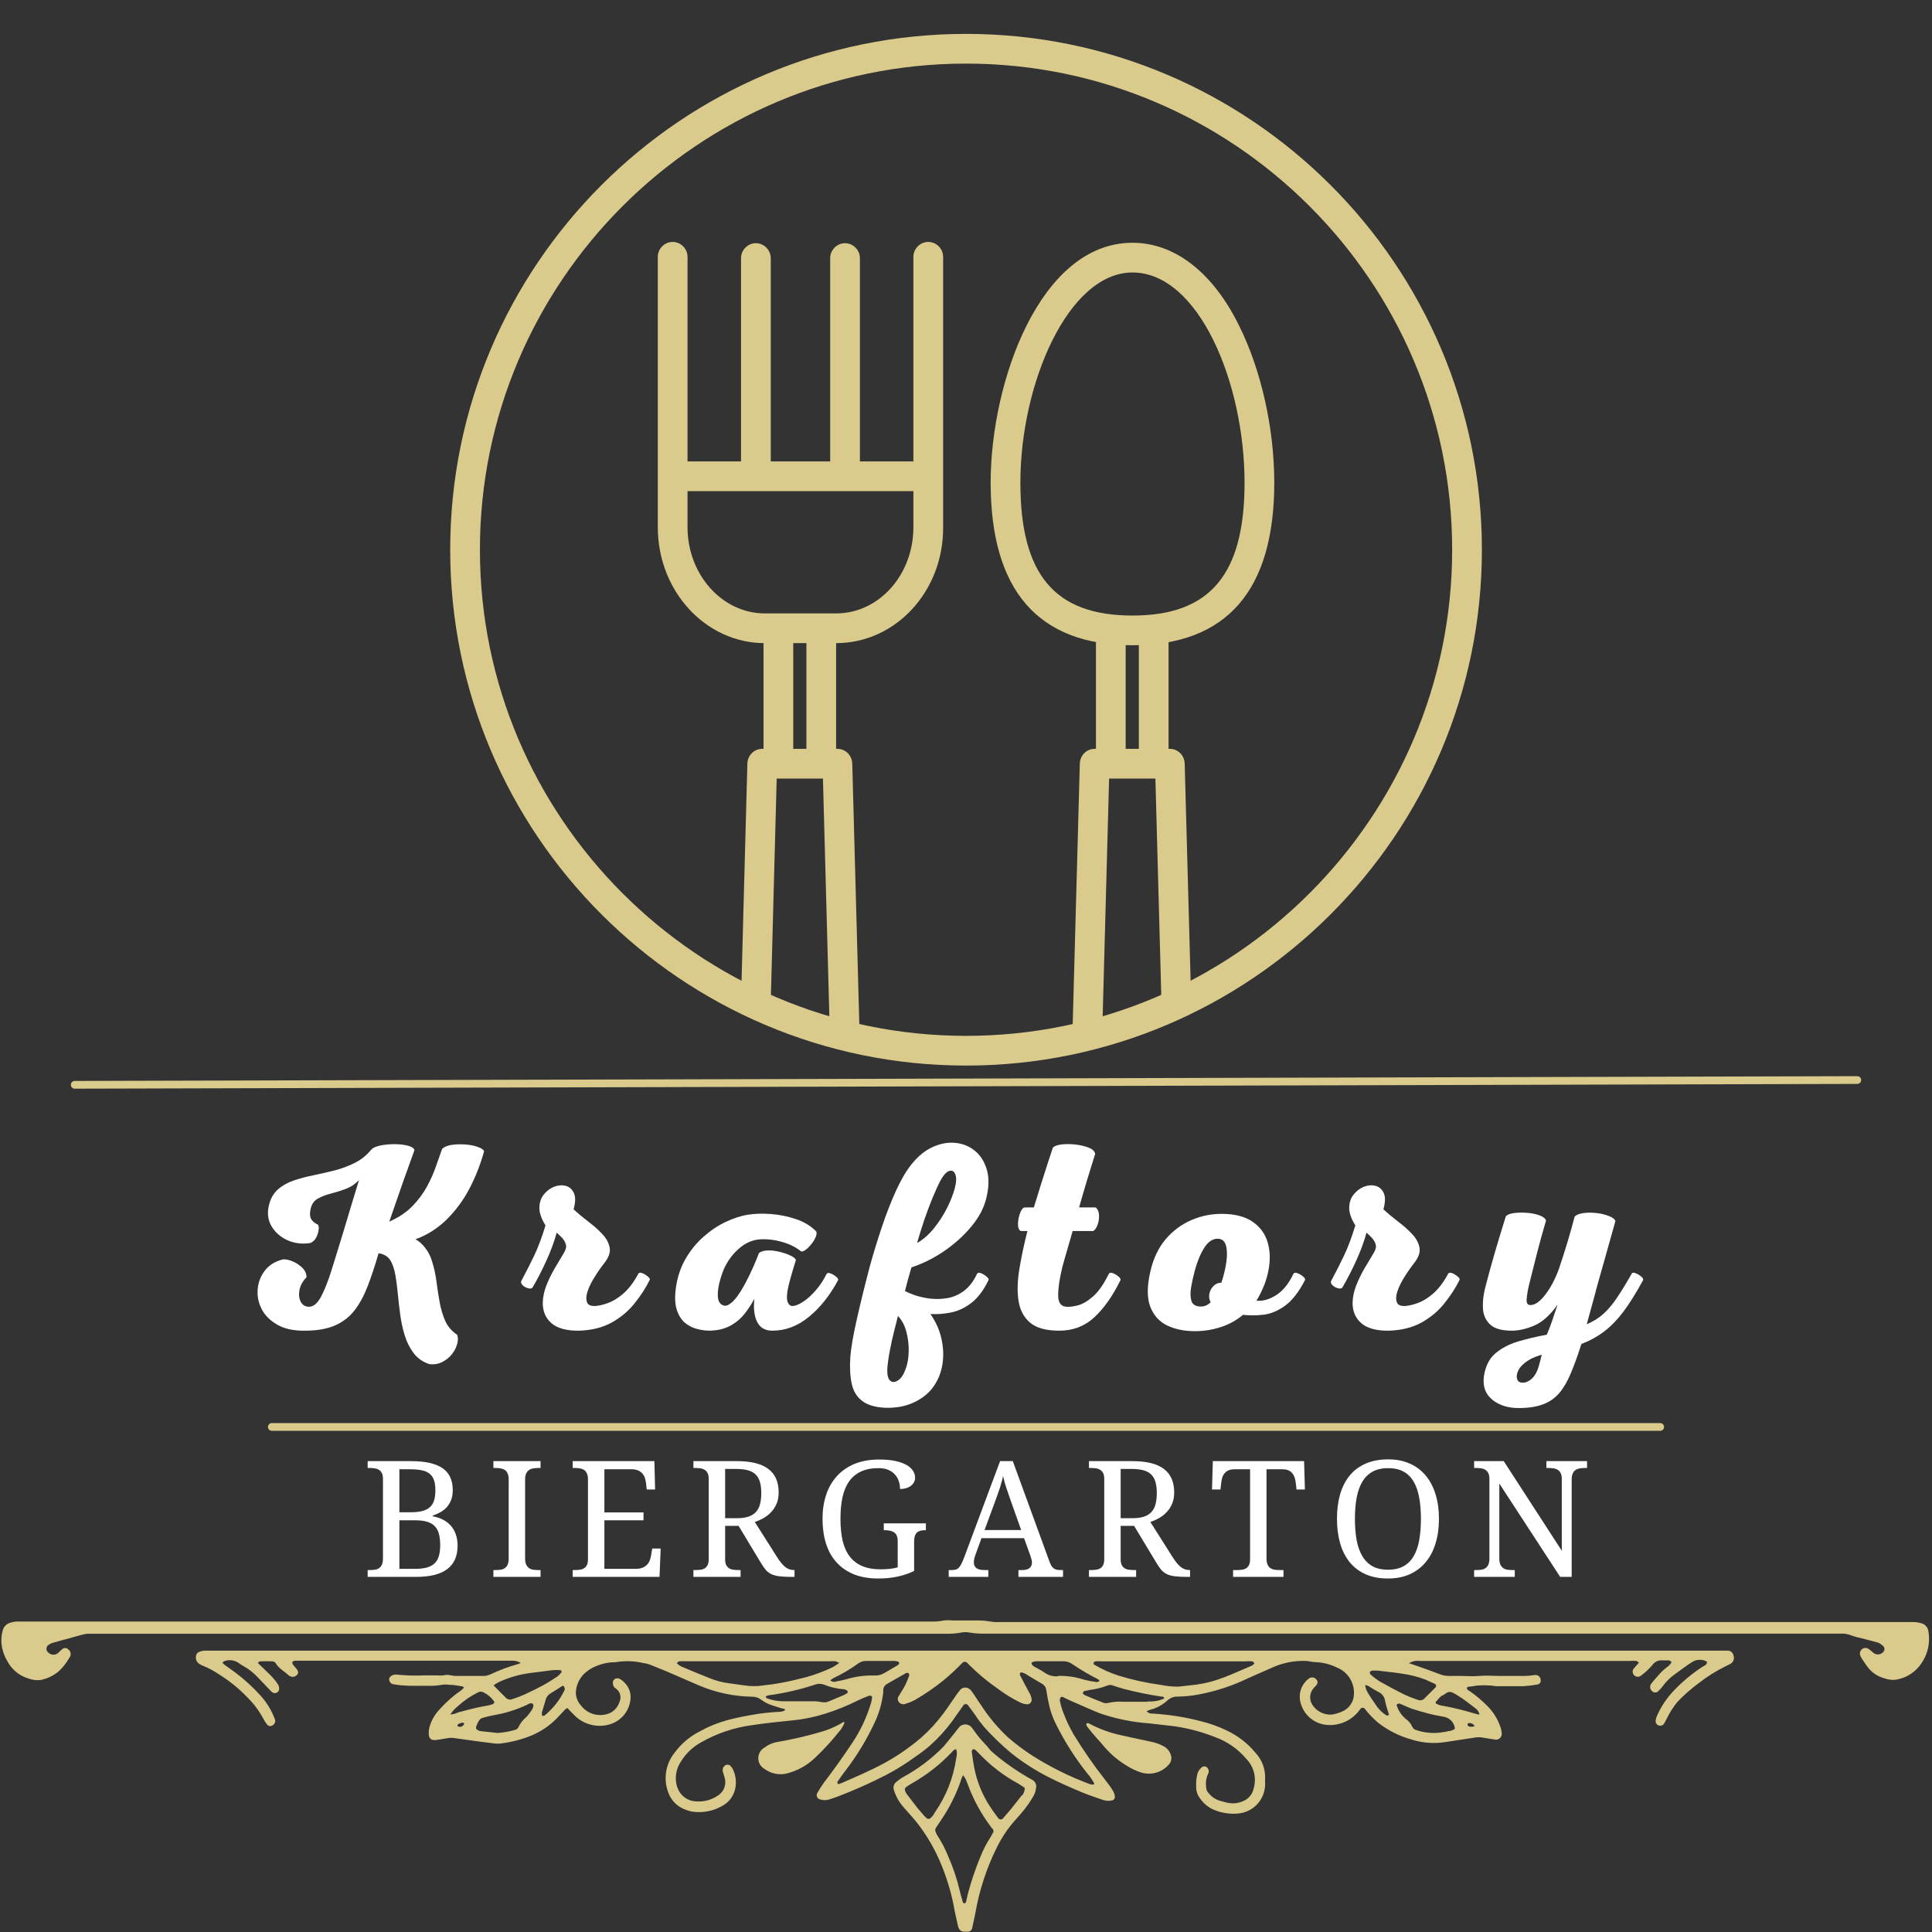 <svg xmlns="http://www.w3.org/2000/svg" xmlns:xlink="http://www.w3.org/1999/xlink" width="500" zoomAndPan="magnify" viewBox="0 0 375 375" height="500" preserveAspectRatio="xMidYMid meet" version="1.0"><rect x="0" y="0" width="375" height="375" fill="#333333" stroke="none"/><defs><g/><clipPath id="76cec28c1b"><path d="M 87.383 6.578 L 287.633 6.578 L 287.633 206.828 L 87.383 206.828 Z M 87.383 6.578 " clip-rule="nonzero"/></clipPath><clipPath id="f800721ee3"><path d="M 0 314.531 L 375 314.531 L 375 327 L 0 327 Z M 0 314.531 " clip-rule="nonzero"/></clipPath></defs><g fill="#ffffff" fill-opacity="1"><g transform="translate(70.161, 306.074)"><g><path d="M 17.719 -16.844 C 17.719 -16.133 17.617 -15.516 17.422 -14.984 C 17.223 -14.453 16.945 -13.984 16.594 -13.578 C 16.25 -13.18 15.836 -12.848 15.359 -12.578 C 14.879 -12.305 14.363 -12.078 13.812 -11.891 L 13.812 -11.766 C 14.531 -11.641 15.188 -11.426 15.781 -11.125 C 16.375 -10.832 16.883 -10.445 17.312 -9.969 C 17.738 -9.5 18.066 -8.938 18.297 -8.281 C 18.535 -7.633 18.656 -6.895 18.656 -6.062 C 18.656 -4.039 17.988 -2.523 16.656 -1.516 C 15.32 -0.504 13.297 0 10.578 0 L 1.203 0 L 1.203 -1.328 L 1.594 -1.328 C 1.957 -1.328 2.297 -1.348 2.609 -1.391 C 2.922 -1.441 3.191 -1.547 3.422 -1.703 C 3.66 -1.867 3.844 -2.098 3.969 -2.391 C 4.102 -2.691 4.172 -3.086 4.172 -3.578 L 4.172 -19 C 4.172 -19.469 4.102 -19.844 3.969 -20.125 C 3.832 -20.406 3.645 -20.617 3.406 -20.766 C 3.176 -20.922 2.906 -21.02 2.594 -21.062 C 2.281 -21.113 1.945 -21.141 1.594 -21.141 L 1.203 -21.141 L 1.203 -22.469 L 9.641 -22.469 C 12.359 -22.469 14.383 -22.016 15.719 -21.109 C 17.051 -20.203 17.719 -18.781 17.719 -16.844 Z M 7.359 -1.562 L 10.422 -1.562 C 11.305 -1.562 12.055 -1.645 12.672 -1.812 C 13.285 -1.977 13.785 -2.242 14.172 -2.609 C 14.566 -2.973 14.848 -3.445 15.016 -4.031 C 15.191 -4.613 15.281 -5.32 15.281 -6.156 C 15.281 -6.977 15.203 -7.691 15.047 -8.297 C 14.898 -8.898 14.641 -9.398 14.266 -9.797 C 13.891 -10.203 13.395 -10.5 12.781 -10.688 C 12.164 -10.883 11.398 -10.984 10.484 -10.984 L 7.359 -10.984 Z M 7.359 -12.547 L 9.547 -12.547 C 10.461 -12.547 11.227 -12.629 11.844 -12.797 C 12.457 -12.961 12.945 -13.219 13.312 -13.562 C 13.688 -13.906 13.953 -14.348 14.109 -14.891 C 14.266 -15.43 14.344 -16.082 14.344 -16.844 C 14.344 -17.613 14.254 -18.254 14.078 -18.766 C 13.91 -19.285 13.629 -19.703 13.234 -20.016 C 12.848 -20.336 12.344 -20.562 11.719 -20.688 C 11.102 -20.82 10.352 -20.891 9.469 -20.891 L 7.359 -20.891 Z M 7.359 -12.547 "/></g></g></g><g fill="#ffffff" fill-opacity="1"><g transform="translate(94.564, 306.074)"><g><path d="M 1.203 0 L 1.203 -1.328 L 1.594 -1.328 C 1.957 -1.328 2.297 -1.348 2.609 -1.391 C 2.922 -1.441 3.191 -1.547 3.422 -1.703 C 3.66 -1.867 3.844 -2.098 3.969 -2.391 C 4.102 -2.691 4.172 -3.086 4.172 -3.578 L 4.172 -18.891 C 4.172 -19.379 4.102 -19.77 3.969 -20.062 C 3.844 -20.363 3.66 -20.594 3.422 -20.75 C 3.191 -20.906 2.922 -21.008 2.609 -21.062 C 2.297 -21.113 1.957 -21.141 1.594 -21.141 L 1.203 -21.141 L 1.203 -22.469 L 10.359 -22.469 L 10.359 -21.141 L 9.938 -21.141 C 9.594 -21.141 9.258 -21.113 8.938 -21.062 C 8.625 -21.008 8.352 -20.906 8.125 -20.75 C 7.895 -20.594 7.707 -20.363 7.562 -20.062 C 7.426 -19.77 7.359 -19.379 7.359 -18.891 L 7.359 -3.578 C 7.359 -3.086 7.426 -2.691 7.562 -2.391 C 7.707 -2.098 7.895 -1.867 8.125 -1.703 C 8.352 -1.547 8.625 -1.441 8.938 -1.391 C 9.258 -1.348 9.594 -1.328 9.938 -1.328 L 10.359 -1.328 L 10.359 0 Z M 1.203 0 "/></g></g></g><g fill="#ffffff" fill-opacity="1"><g transform="translate(109.953, 306.074)"><g><path d="M 7.359 -1.562 L 13.422 -1.562 C 13.93 -1.562 14.363 -1.629 14.719 -1.766 C 15.07 -1.91 15.363 -2.098 15.594 -2.328 C 15.832 -2.566 16.016 -2.844 16.141 -3.156 C 16.273 -3.469 16.367 -3.801 16.422 -4.156 L 16.641 -5.5 L 18.281 -5.5 L 18.062 0 L 1.203 0 L 1.203 -1.328 L 1.594 -1.328 C 1.945 -1.328 2.281 -1.348 2.594 -1.391 C 2.906 -1.43 3.176 -1.523 3.406 -1.672 C 3.645 -1.816 3.832 -2.031 3.969 -2.312 C 4.102 -2.594 4.172 -2.961 4.172 -3.422 L 4.172 -18.891 C 4.172 -19.379 4.102 -19.77 3.969 -20.062 C 3.844 -20.363 3.66 -20.594 3.422 -20.75 C 3.191 -20.906 2.922 -21.008 2.609 -21.062 C 2.297 -21.113 1.957 -21.141 1.594 -21.141 L 1.203 -21.141 L 1.203 -22.469 L 17.062 -22.469 L 17.203 -16.969 L 15.578 -16.969 L 15.422 -18.312 C 15.379 -18.664 15.301 -19 15.188 -19.312 C 15.07 -19.625 14.898 -19.895 14.672 -20.125 C 14.453 -20.363 14.176 -20.551 13.844 -20.688 C 13.52 -20.82 13.117 -20.891 12.641 -20.891 L 7.359 -20.891 L 7.359 -12.516 L 14.953 -12.516 L 14.953 -10.984 L 7.359 -10.984 Z M 7.359 -1.562 "/></g></g></g><g fill="#ffffff" fill-opacity="1"><g transform="translate(133.388, 306.074)"><g><path d="M 17.438 -3.844 C 17.969 -3 18.484 -2.367 18.984 -1.953 C 19.492 -1.535 20.082 -1.328 20.75 -1.328 L 20.828 -1.328 L 20.828 0 L 20.391 0 C 19.41 0 18.602 -0.035 17.969 -0.109 C 17.344 -0.18 16.805 -0.316 16.359 -0.516 C 15.922 -0.723 15.547 -1.008 15.234 -1.375 C 14.922 -1.75 14.586 -2.234 14.234 -2.828 L 9.969 -9.906 L 7.359 -9.906 L 7.359 -3.422 C 7.359 -2.961 7.426 -2.594 7.562 -2.312 C 7.707 -2.031 7.895 -1.816 8.125 -1.672 C 8.363 -1.523 8.641 -1.43 8.953 -1.391 C 9.266 -1.348 9.594 -1.328 9.938 -1.328 L 10.359 -1.328 L 10.359 0 L 1.203 0 L 1.203 -1.328 L 1.594 -1.328 C 1.945 -1.328 2.281 -1.348 2.594 -1.391 C 2.906 -1.43 3.176 -1.523 3.406 -1.672 C 3.645 -1.816 3.832 -2.031 3.969 -2.312 C 4.102 -2.594 4.172 -2.961 4.172 -3.422 L 4.172 -19 C 4.172 -19.469 4.102 -19.844 3.969 -20.125 C 3.832 -20.406 3.645 -20.617 3.406 -20.766 C 3.176 -20.922 2.906 -21.02 2.594 -21.062 C 2.281 -21.113 1.945 -21.141 1.594 -21.141 L 1.203 -21.141 L 1.203 -22.469 L 9.672 -22.469 C 12.391 -22.469 14.414 -21.961 15.75 -20.953 C 17.082 -19.941 17.75 -18.422 17.75 -16.391 C 17.75 -15.555 17.613 -14.82 17.344 -14.188 C 17.07 -13.562 16.711 -13.016 16.266 -12.547 C 15.828 -12.086 15.332 -11.703 14.781 -11.391 C 14.227 -11.086 13.676 -10.844 13.125 -10.656 Z M 7.359 -11.391 L 9.578 -11.391 C 10.492 -11.391 11.258 -11.488 11.875 -11.688 C 12.488 -11.895 12.977 -12.203 13.344 -12.609 C 13.719 -13.023 13.984 -13.539 14.141 -14.156 C 14.297 -14.77 14.375 -15.484 14.375 -16.297 C 14.375 -17.141 14.285 -17.852 14.109 -18.438 C 13.941 -19.031 13.66 -19.516 13.266 -19.891 C 12.879 -20.266 12.375 -20.535 11.75 -20.703 C 11.133 -20.867 10.383 -20.953 9.5 -20.953 L 7.359 -20.953 Z M 7.359 -11.391 "/></g></g></g><g fill="#ffffff" fill-opacity="1"><g transform="translate(157.853, 306.074)"><g><path d="M 12.609 0.312 C 10.785 0.312 9.195 0.035 7.844 -0.516 C 6.488 -1.078 5.363 -1.863 4.469 -2.875 C 3.57 -3.883 2.898 -5.102 2.453 -6.531 C 2.016 -7.957 1.797 -9.535 1.797 -11.266 C 1.797 -12.961 2.031 -14.516 2.5 -15.922 C 2.969 -17.336 3.664 -18.551 4.594 -19.562 C 5.52 -20.582 6.664 -21.375 8.031 -21.938 C 9.406 -22.5 11 -22.781 12.812 -22.781 C 13.977 -22.781 14.992 -22.691 15.859 -22.516 C 16.723 -22.336 17.445 -22.086 18.031 -21.766 C 18.613 -21.453 19.047 -21.078 19.328 -20.641 C 19.617 -20.211 19.766 -19.75 19.766 -19.25 C 19.766 -18.914 19.688 -18.613 19.531 -18.344 C 19.375 -18.07 19.164 -17.836 18.906 -17.641 C 18.645 -17.453 18.336 -17.305 17.984 -17.203 C 17.629 -17.109 17.25 -17.062 16.844 -17.062 C 16.844 -17.551 16.77 -18.035 16.625 -18.516 C 16.477 -18.992 16.238 -19.426 15.906 -19.812 C 15.582 -20.195 15.156 -20.508 14.625 -20.75 C 14.094 -20.988 13.441 -21.109 12.672 -21.109 C 11.336 -21.109 10.203 -20.891 9.266 -20.453 C 8.336 -20.023 7.57 -19.391 6.969 -18.547 C 6.375 -17.711 5.941 -16.68 5.672 -15.453 C 5.41 -14.234 5.281 -12.836 5.281 -11.266 C 5.281 -9.691 5.414 -8.297 5.688 -7.078 C 5.969 -5.859 6.422 -4.832 7.047 -4 C 7.672 -3.176 8.477 -2.547 9.469 -2.109 C 10.469 -1.68 11.688 -1.469 13.125 -1.469 C 13.727 -1.469 14.312 -1.5 14.875 -1.562 C 15.445 -1.625 15.953 -1.723 16.391 -1.859 L 16.391 -6.938 C 16.391 -7.395 16.32 -7.766 16.188 -8.047 C 16.051 -8.328 15.863 -8.539 15.625 -8.688 C 15.383 -8.832 15.109 -8.93 14.797 -8.984 C 14.492 -9.035 14.164 -9.062 13.812 -9.062 L 13.688 -9.062 L 13.688 -10.391 L 21.859 -10.391 L 21.859 -9.062 L 21.75 -9.062 C 21.445 -9.062 21.16 -9.035 20.891 -8.984 C 20.629 -8.93 20.398 -8.828 20.203 -8.672 C 20.004 -8.516 19.848 -8.285 19.734 -7.984 C 19.629 -7.68 19.578 -7.285 19.578 -6.797 L 19.578 -1.141 C 18.523 -0.648 17.438 -0.285 16.312 -0.047 C 15.195 0.191 13.961 0.312 12.609 0.312 Z M 12.609 0.312 "/></g></g></g><g fill="#ffffff" fill-opacity="1"><g transform="translate(184.145, 306.074)"><g><path d="M 6.359 -7.516 L 5.156 -4.203 C 5.07 -3.961 5.004 -3.723 4.953 -3.484 C 4.898 -3.242 4.875 -3.035 4.875 -2.859 C 4.875 -2.328 5.047 -1.938 5.391 -1.688 C 5.734 -1.445 6.254 -1.328 6.953 -1.328 L 7.688 -1.328 L 7.688 0 L 0 0 L 0 -1.328 L 0.594 -1.328 C 0.906 -1.328 1.164 -1.359 1.375 -1.422 C 1.594 -1.484 1.789 -1.609 1.969 -1.797 C 2.145 -1.984 2.312 -2.234 2.469 -2.547 C 2.625 -2.867 2.801 -3.281 3 -3.781 L 9.969 -22.469 L 12.438 -22.469 L 19.547 -3 C 19.672 -2.664 19.797 -2.391 19.922 -2.172 C 20.047 -1.961 20.195 -1.789 20.375 -1.656 C 20.551 -1.531 20.75 -1.441 20.969 -1.391 C 21.195 -1.348 21.461 -1.328 21.766 -1.328 L 22.188 -1.328 L 22.188 0 L 13.531 0 L 13.531 -1.328 L 14.266 -1.328 C 15.523 -1.328 16.156 -1.828 16.156 -2.828 C 16.156 -3.004 16.129 -3.18 16.078 -3.359 C 16.035 -3.547 15.973 -3.758 15.891 -4 L 14.625 -7.516 Z M 12.109 -14.594 C 11.773 -15.531 11.473 -16.406 11.203 -17.219 C 10.93 -18.031 10.711 -18.816 10.547 -19.578 C 10.473 -19.191 10.383 -18.82 10.281 -18.469 C 10.188 -18.125 10.082 -17.766 9.969 -17.391 C 9.852 -17.023 9.723 -16.641 9.578 -16.234 C 9.441 -15.828 9.281 -15.379 9.094 -14.891 L 6.953 -9.094 L 14.062 -9.094 Z M 12.109 -14.594 "/></g></g></g><g fill="#ffffff" fill-opacity="1"><g transform="translate(210.161, 306.074)"><g><path d="M 17.438 -3.844 C 17.969 -3 18.484 -2.367 18.984 -1.953 C 19.492 -1.535 20.082 -1.328 20.75 -1.328 L 20.828 -1.328 L 20.828 0 L 20.391 0 C 19.41 0 18.602 -0.035 17.969 -0.109 C 17.344 -0.18 16.805 -0.316 16.359 -0.516 C 15.922 -0.723 15.547 -1.008 15.234 -1.375 C 14.922 -1.75 14.586 -2.234 14.234 -2.828 L 9.969 -9.906 L 7.359 -9.906 L 7.359 -3.422 C 7.359 -2.961 7.426 -2.594 7.562 -2.312 C 7.707 -2.031 7.895 -1.816 8.125 -1.672 C 8.363 -1.523 8.641 -1.43 8.953 -1.391 C 9.266 -1.348 9.594 -1.328 9.938 -1.328 L 10.359 -1.328 L 10.359 0 L 1.203 0 L 1.203 -1.328 L 1.594 -1.328 C 1.945 -1.328 2.281 -1.348 2.594 -1.391 C 2.906 -1.43 3.176 -1.523 3.406 -1.672 C 3.645 -1.816 3.832 -2.031 3.969 -2.312 C 4.102 -2.594 4.172 -2.961 4.172 -3.422 L 4.172 -19 C 4.172 -19.469 4.102 -19.844 3.969 -20.125 C 3.832 -20.406 3.645 -20.617 3.406 -20.766 C 3.176 -20.922 2.906 -21.02 2.594 -21.062 C 2.281 -21.113 1.945 -21.141 1.594 -21.141 L 1.203 -21.141 L 1.203 -22.469 L 9.672 -22.469 C 12.391 -22.469 14.414 -21.961 15.75 -20.953 C 17.082 -19.941 17.75 -18.422 17.75 -16.391 C 17.75 -15.555 17.613 -14.82 17.344 -14.188 C 17.07 -13.562 16.711 -13.016 16.266 -12.547 C 15.828 -12.086 15.332 -11.703 14.781 -11.391 C 14.227 -11.086 13.676 -10.844 13.125 -10.656 Z M 7.359 -11.391 L 9.578 -11.391 C 10.492 -11.391 11.258 -11.488 11.875 -11.688 C 12.488 -11.895 12.977 -12.203 13.344 -12.609 C 13.719 -13.023 13.984 -13.539 14.141 -14.156 C 14.297 -14.77 14.375 -15.484 14.375 -16.297 C 14.375 -17.141 14.285 -17.852 14.109 -18.438 C 13.941 -19.031 13.66 -19.516 13.266 -19.891 C 12.879 -20.266 12.375 -20.535 11.75 -20.703 C 11.133 -20.867 10.383 -20.953 9.5 -20.953 L 7.359 -20.953 Z M 7.359 -11.391 "/></g></g></g><g fill="#ffffff" fill-opacity="1"><g transform="translate(234.625, 306.074)"><g><path d="M 11.203 -3.578 C 11.203 -3.086 11.27 -2.691 11.406 -2.391 C 11.539 -2.098 11.723 -1.867 11.953 -1.703 C 12.191 -1.547 12.469 -1.441 12.781 -1.391 C 13.102 -1.348 13.438 -1.328 13.781 -1.328 L 14.5 -1.328 L 14.5 0 L 4.719 0 L 4.719 -1.328 L 5.438 -1.328 C 5.789 -1.328 6.125 -1.348 6.438 -1.391 C 6.75 -1.43 7.02 -1.523 7.25 -1.672 C 7.488 -1.816 7.676 -2.031 7.812 -2.312 C 7.945 -2.594 8.016 -2.961 8.016 -3.422 L 8.016 -20.891 L 5.016 -20.891 C 4.547 -20.891 4.156 -20.82 3.844 -20.688 C 3.531 -20.551 3.273 -20.363 3.078 -20.125 C 2.879 -19.895 2.727 -19.625 2.625 -19.312 C 2.531 -19 2.461 -18.664 2.422 -18.312 L 2.266 -16.969 L 0.625 -16.969 L 0.781 -22.469 L 18.5 -22.469 L 18.656 -16.969 L 17.031 -16.969 L 16.875 -18.312 C 16.832 -18.664 16.758 -19 16.656 -19.312 C 16.551 -19.625 16.398 -19.895 16.203 -20.125 C 16.016 -20.363 15.758 -20.551 15.438 -20.688 C 15.125 -20.82 14.734 -20.891 14.266 -20.891 L 11.203 -20.891 Z M 11.203 -3.578 "/></g></g></g><g fill="#ffffff" fill-opacity="1"><g transform="translate(257.739, 306.074)"><g><path d="M 21.562 -11.266 C 21.562 -9.535 21.344 -7.957 20.906 -6.531 C 20.477 -5.102 19.844 -3.883 19 -2.875 C 18.164 -1.863 17.133 -1.078 15.906 -0.516 C 14.676 0.035 13.266 0.312 11.672 0.312 C 10.004 0.312 8.551 0.035 7.312 -0.516 C 6.07 -1.078 5.039 -1.863 4.219 -2.875 C 3.406 -3.883 2.789 -5.102 2.375 -6.531 C 1.969 -7.969 1.766 -9.555 1.766 -11.297 C 1.766 -13.035 1.969 -14.613 2.375 -16.031 C 2.789 -17.445 3.406 -18.656 4.219 -19.656 C 5.039 -20.664 6.078 -21.441 7.328 -21.984 C 8.578 -22.535 10.035 -22.812 11.703 -22.812 C 13.297 -22.812 14.703 -22.535 15.922 -21.984 C 17.141 -21.441 18.164 -20.664 19 -19.656 C 19.844 -18.645 20.477 -17.43 20.906 -16.016 C 21.344 -14.598 21.562 -13.016 21.562 -11.266 Z M 5.25 -11.266 C 5.25 -9.703 5.363 -8.305 5.594 -7.078 C 5.832 -5.859 6.207 -4.828 6.719 -3.984 C 7.227 -3.141 7.891 -2.492 8.703 -2.047 C 9.516 -1.609 10.504 -1.391 11.672 -1.391 C 12.836 -1.391 13.828 -1.609 14.641 -2.047 C 15.461 -2.492 16.125 -3.141 16.625 -3.984 C 17.133 -4.828 17.5 -5.859 17.719 -7.078 C 17.945 -8.305 18.062 -9.703 18.062 -11.266 C 18.062 -12.816 17.945 -14.203 17.719 -15.422 C 17.5 -16.648 17.133 -17.688 16.625 -18.531 C 16.125 -19.375 15.469 -20.016 14.656 -20.453 C 13.852 -20.891 12.867 -21.109 11.703 -21.109 C 10.535 -21.109 9.539 -20.891 8.719 -20.453 C 7.906 -20.016 7.238 -19.375 6.719 -18.531 C 6.207 -17.688 5.832 -16.648 5.594 -15.422 C 5.363 -14.203 5.25 -12.816 5.25 -11.266 Z M 5.25 -11.266 "/></g></g></g><g fill="#ffffff" fill-opacity="1"><g transform="translate(284.922, 306.074)"><g><path d="M 17.906 0 L 6.094 -18.125 L 6.094 -3.578 C 6.094 -3.086 6.16 -2.691 6.297 -2.391 C 6.441 -2.098 6.629 -1.867 6.859 -1.703 C 7.086 -1.547 7.359 -1.441 7.672 -1.391 C 7.992 -1.348 8.332 -1.328 8.688 -1.328 L 9.094 -1.328 L 9.094 0 L 1.203 0 L 1.203 -1.328 L 1.594 -1.328 C 1.957 -1.328 2.297 -1.348 2.609 -1.391 C 2.922 -1.441 3.191 -1.547 3.422 -1.703 C 3.66 -1.867 3.844 -2.098 3.969 -2.391 C 4.102 -2.691 4.172 -3.086 4.172 -3.578 L 4.172 -19 C 4.172 -19.469 4.102 -19.844 3.969 -20.125 C 3.832 -20.406 3.645 -20.617 3.406 -20.766 C 3.176 -20.922 2.906 -21.02 2.594 -21.062 C 2.281 -21.113 1.945 -21.141 1.594 -21.141 L 1.203 -21.141 L 1.203 -22.469 L 6.953 -22.469 L 18.219 -5.078 L 18.219 -19 C 18.219 -19.469 18.148 -19.844 18.016 -20.125 C 17.879 -20.406 17.691 -20.617 17.453 -20.766 C 17.223 -20.922 16.953 -21.02 16.641 -21.062 C 16.328 -21.113 15.992 -21.141 15.641 -21.141 L 15.234 -21.141 L 15.234 -22.469 L 23.125 -22.469 L 23.125 -21.141 L 22.719 -21.141 C 22.363 -21.141 22.031 -21.113 21.719 -21.062 C 21.406 -21.008 21.129 -20.906 20.891 -20.75 C 20.66 -20.594 20.477 -20.363 20.344 -20.062 C 20.207 -19.77 20.141 -19.379 20.141 -18.891 L 20.141 0 Z M 17.906 0 "/></g></g></g><g fill="#ffffff" fill-opacity="1"><g transform="translate(46.026, 257.862)"><g><path d="M 39.781 -34.844 C 40.195 -35.258 40.82 -35.523 41.656 -35.641 C 42.488 -35.766 43.363 -35.789 44.281 -35.719 C 45.195 -35.656 46 -35.5 46.688 -35.25 C 47.383 -35.008 47.801 -34.734 47.938 -34.422 C 47.25 -31.891 46.305 -29.477 45.109 -27.188 C 43.91 -24.906 42.441 -22.906 40.703 -21.188 C 38.973 -19.469 36.945 -18.176 34.625 -17.312 C 35.289 -16.969 35.914 -16.414 36.5 -15.656 C 37.094 -14.895 37.523 -14.062 37.797 -13.156 C 38.211 -11.875 38.508 -10.539 38.688 -9.156 C 38.863 -7.77 39.07 -6.414 39.312 -5.094 C 39.551 -3.781 39.91 -2.578 40.391 -1.484 C 40.879 -0.391 41.645 0.504 42.688 1.203 C 42.895 1.648 42.91 2.219 42.734 2.906 C 42.566 3.602 42.238 4.27 41.75 4.906 C 41.27 5.551 40.645 6.07 39.875 6.469 C 39.113 6.875 38.27 7.023 37.344 6.922 C 36.051 6.504 35.023 5.789 34.266 4.781 C 33.504 3.781 32.922 2.617 32.516 1.297 C 32.117 -0.016 31.828 -1.379 31.641 -2.797 C 31.453 -4.223 31.297 -5.586 31.172 -6.891 C 31.047 -8.191 30.898 -9.328 30.734 -10.297 C 30.492 -11.609 30.145 -12.613 29.688 -13.312 C 29.238 -14.008 28.492 -14.441 27.453 -14.609 C 26.766 -12.223 26.062 -10.098 25.344 -8.234 C 24.633 -6.379 23.785 -4.812 22.797 -3.531 C 21.805 -2.25 20.539 -1.27 19 -0.594 C 17.457 0.082 15.508 0.422 13.156 0.422 C 10.938 0.453 9.125 0.051 7.719 -0.781 C 6.312 -1.613 5.305 -2.648 4.703 -3.891 C 4.098 -5.141 3.863 -6.43 4 -7.766 C 4.145 -9.109 4.629 -10.297 5.453 -11.328 C 6.285 -12.367 7.445 -13.066 8.938 -13.422 C 9.5 -13.453 10.133 -13.312 10.844 -13 C 11.551 -12.688 12.164 -12.27 12.688 -11.75 C 13.207 -11.227 13.469 -10.625 13.469 -9.938 C 12.707 -9.164 12.25 -8.328 12.094 -7.422 C 11.938 -6.523 12.031 -5.766 12.375 -5.141 C 12.719 -4.523 13.254 -4.219 13.984 -4.219 C 14.848 -4.25 15.617 -4.906 16.297 -6.188 C 16.973 -7.469 17.641 -9.148 18.297 -11.234 C 18.816 -12.898 19.273 -14.379 19.672 -15.672 C 20.078 -16.973 20.469 -18.25 20.844 -19.5 C 21.227 -20.75 21.633 -22.109 22.062 -23.578 C 22.5 -25.055 23.031 -26.801 23.656 -28.812 C 22.926 -28.039 22.082 -27.473 21.125 -27.109 C 20.176 -26.754 19.219 -26.453 18.25 -26.203 C 17.281 -25.961 16.43 -25.641 15.703 -25.234 C 14.973 -24.836 14.504 -24.207 14.297 -23.344 C 14.086 -22.508 14.094 -21.848 14.312 -21.359 C 14.539 -20.879 14.988 -20.484 15.656 -20.172 C 15.82 -20.066 15.879 -19.754 15.828 -19.234 C 15.773 -18.711 15.617 -18.191 15.359 -17.672 C 15.098 -17.16 14.711 -16.801 14.203 -16.594 C 12.641 -16.344 11.172 -16.52 9.797 -17.125 C 8.43 -17.738 7.391 -18.648 6.672 -19.859 C 5.961 -21.078 5.801 -22.445 6.188 -23.969 C 6.5 -25.25 7.078 -26.258 7.922 -27 C 8.773 -27.75 9.789 -28.32 10.969 -28.719 C 12.145 -29.125 13.41 -29.461 14.766 -29.734 C 16.117 -30.016 17.488 -30.328 18.875 -30.672 C 20.258 -31.023 21.578 -31.516 22.828 -32.141 C 24.078 -32.766 25.148 -33.629 26.047 -34.734 C 26.359 -35.078 26.938 -35.336 27.781 -35.516 C 28.633 -35.691 29.555 -35.781 30.547 -35.781 C 31.535 -35.781 32.398 -35.68 33.141 -35.484 C 33.891 -35.297 34.316 -35.008 34.422 -34.625 C 33.766 -32.82 33.051 -30.836 32.281 -28.672 C 31.52 -26.504 30.602 -23.863 29.531 -20.75 C 31.332 -21.539 32.812 -22.523 33.969 -23.703 C 35.133 -24.891 36.082 -26.148 36.812 -27.484 C 37.539 -28.816 38.129 -30.133 38.578 -31.438 C 39.035 -32.738 39.438 -33.875 39.781 -34.844 Z M 39.781 -34.844 "/></g></g></g><g fill="#ffffff" fill-opacity="1"><g transform="translate(101.194, 257.862)"><g><path d="M 2.234 -8.062 C 2.098 -7.781 1.812 -7.691 1.375 -7.797 C 0.945 -7.898 0.578 -8.098 0.266 -8.391 C -0.047 -8.691 -0.133 -8.977 0 -9.25 C 0.938 -10.988 1.785 -12.66 2.547 -14.266 C 3.305 -15.879 4.02 -17.797 4.688 -20.016 C 3.883 -21.297 3.488 -22.445 3.5 -23.469 C 3.52 -24.5 3.816 -25.359 4.391 -26.047 C 4.961 -26.742 5.629 -27.238 6.391 -27.531 C 7.16 -27.82 7.898 -27.875 8.609 -27.688 C 9.316 -27.5 9.844 -27.039 10.188 -26.312 C 10.539 -25.582 10.523 -24.523 10.141 -23.141 C 11.004 -22.336 11.945 -21.547 12.969 -20.766 C 14 -19.992 14.898 -19.195 15.672 -18.375 C 16.453 -17.562 16.938 -16.695 17.125 -15.781 C 17.32 -14.863 17.004 -13.867 16.172 -12.797 C 15.336 -11.723 14.598 -10.645 13.953 -9.562 C 13.316 -8.488 12.895 -7.504 12.688 -6.609 C 12.551 -5.941 12.594 -5.391 12.812 -4.953 C 13.039 -4.523 13.555 -4.332 14.359 -4.375 C 15.016 -4.406 15.828 -4.594 16.797 -4.938 C 17.766 -5.281 18.77 -5.898 19.812 -6.797 C 20.852 -7.703 21.82 -8.988 22.719 -10.656 C 22.863 -10.863 23.125 -10.891 23.5 -10.734 C 23.883 -10.578 24.238 -10.359 24.562 -10.078 C 24.895 -9.805 25.008 -9.582 24.906 -9.406 C 24.113 -7.812 23.109 -6.27 21.891 -4.781 C 20.68 -3.289 19.195 -2.066 17.438 -1.109 C 15.688 -0.16 13.602 0.348 11.188 0.422 C 8.789 0.453 7.008 -0.031 5.844 -1.031 C 4.688 -2.039 4.125 -3.395 4.156 -5.094 C 4.195 -6.164 4.43 -7.254 4.859 -8.359 C 5.297 -9.473 5.832 -10.578 6.469 -11.672 C 7.113 -12.766 7.727 -13.797 8.312 -14.766 C 8.664 -15.359 8.77 -15.891 8.625 -16.359 C 8.488 -16.828 8.238 -17.25 7.875 -17.625 C 7.508 -18.008 7.172 -18.336 6.859 -18.609 C 6.41 -16.953 5.77 -15.195 4.938 -13.344 C 4.102 -11.488 3.203 -9.727 2.234 -8.062 Z M 2.234 -8.062 "/></g></g></g><g fill="#ffffff" fill-opacity="1"><g transform="translate(131.144, 257.862)"><g><path d="M 14.094 -22.094 C 15.375 -22.301 16.836 -22.344 18.484 -22.219 C 20.129 -22.102 21.75 -21.773 23.344 -21.234 C 24.938 -20.703 26.254 -19.898 27.297 -18.828 C 27.398 -18.547 27.359 -18.18 27.172 -17.734 C 26.984 -17.285 26.707 -16.832 26.344 -16.375 C 25.977 -15.926 25.613 -15.562 25.25 -15.281 C 24.883 -15.008 24.582 -14.906 24.344 -14.969 C 23.301 -15.801 22.066 -16.414 20.641 -16.812 C 19.223 -17.219 17.852 -17.383 16.531 -17.312 C 14.938 -17.25 13.461 -16.598 12.109 -15.359 C 10.766 -14.129 9.758 -12.633 9.094 -10.875 C 8.539 -9.312 8.238 -8.008 8.188 -6.969 C 8.133 -5.926 8.301 -5.219 8.688 -4.844 C 9.164 -4.383 9.68 -4.301 10.234 -4.594 C 10.797 -4.895 11.363 -5.438 11.938 -6.219 C 12.508 -7 13.062 -7.898 13.594 -8.922 C 14.133 -9.941 14.629 -10.961 15.078 -11.984 C 15.523 -13.004 15.891 -13.895 16.172 -14.656 C 16.586 -14.969 17.16 -15.133 17.891 -15.156 C 18.617 -15.176 19.367 -15.086 20.141 -14.891 C 20.922 -14.703 21.613 -14.469 22.219 -14.188 C 22.832 -13.914 23.207 -13.625 23.344 -13.312 C 23.133 -12.656 22.91 -11.914 22.672 -11.094 C 22.43 -10.281 22.188 -9.391 21.938 -8.422 C 21.594 -6.961 21.516 -5.91 21.703 -5.266 C 21.898 -4.629 22.258 -4.332 22.781 -4.375 C 23.301 -4.406 23.969 -4.688 24.781 -5.219 C 25.594 -5.758 26.406 -6.5 27.219 -7.438 C 28.031 -8.375 28.719 -9.414 29.281 -10.562 C 29.414 -10.801 29.68 -10.844 30.078 -10.688 C 30.484 -10.531 30.848 -10.312 31.172 -10.031 C 31.504 -9.758 31.617 -9.535 31.516 -9.359 C 29.953 -6.441 28.078 -4.082 25.891 -2.281 C 23.711 -0.477 21.336 0.422 18.766 0.422 C 17.379 0.422 16.398 -0.141 15.828 -1.266 C 15.254 -2.398 15.07 -3.898 15.281 -5.766 C 14.77 -4.797 14.141 -3.832 13.391 -2.875 C 12.641 -1.926 11.719 -1.148 10.625 -0.547 C 9.539 0.055 8.203 0.379 6.609 0.422 C 5.805 0.422 4.973 0.305 4.109 0.078 C 3.242 -0.148 2.461 -0.555 1.766 -1.141 C 1.078 -1.734 0.555 -2.582 0.203 -3.688 C -0.141 -4.801 -0.191 -6.207 0.047 -7.906 C 0.328 -9.945 0.941 -11.801 1.891 -13.469 C 2.848 -15.133 4.008 -16.57 5.375 -17.781 C 6.75 -19 8.195 -19.969 9.719 -20.688 C 11.25 -21.414 12.707 -21.883 14.094 -22.094 Z M 14.094 -22.094 "/></g></g></g><g fill="#ffffff" fill-opacity="1"><g transform="translate(167.75, 257.862)"><g><path d="M 9.094 -31.766 C 10.344 -33.359 11.723 -34.504 13.234 -35.203 C 14.742 -35.898 16.223 -36.176 17.672 -36.031 C 19.129 -35.895 20.406 -35.375 21.5 -34.469 C 22.594 -33.57 23.363 -32.332 23.812 -30.75 C 24.258 -29.176 24.207 -27.316 23.656 -25.172 C 23.207 -23.367 22.266 -21.594 20.828 -19.844 C 19.391 -18.094 17.656 -16.516 15.625 -15.109 C 13.594 -13.703 11.438 -12.617 9.156 -11.859 C 8.945 -11.16 8.727 -10.395 8.5 -9.562 C 8.27 -8.727 8.07 -7.969 7.906 -7.281 C 8.32 -7.039 8.953 -6.77 9.797 -6.469 C 10.648 -6.176 11.625 -5.957 12.719 -5.812 C 13.812 -5.676 14.938 -5.703 16.094 -5.891 C 17.258 -6.086 18.344 -6.555 19.344 -7.297 C 20.352 -8.047 21.203 -9.148 21.891 -10.609 C 22.023 -10.848 22.285 -10.891 22.672 -10.734 C 23.055 -10.578 23.41 -10.359 23.734 -10.078 C 24.066 -9.805 24.195 -9.582 24.125 -9.406 C 23.156 -7.395 22.031 -5.906 20.75 -4.938 C 19.469 -3.969 18.141 -3.352 16.766 -3.094 C 15.398 -2.832 14.094 -2.738 12.844 -2.812 C 13.957 -1.219 14.691 0.477 15.047 2.281 C 15.41 4.082 15.422 5.816 15.078 7.484 C 14.734 9.148 14.023 10.625 12.953 11.906 C 12.016 12.977 10.816 13.832 9.359 14.469 C 7.898 15.113 6.188 15.422 4.219 15.391 C 2.207 15.316 0.676 14.879 -0.375 14.078 C -1.438 13.285 -2.125 12.16 -2.438 10.703 C -2.75 9.254 -2.836 7.523 -2.703 5.516 C -2.566 3.742 -2.141 1.281 -1.422 -1.875 C -0.711 -5.031 0.125 -8.441 1.094 -12.109 C 1.82 -14.742 2.617 -17.336 3.484 -19.891 C 4.348 -22.441 5.254 -24.754 6.203 -26.828 C 7.16 -28.91 8.125 -30.555 9.094 -31.766 Z M 14.719 -28.594 C 14.301 -27.77 13.812 -26.688 13.25 -25.344 C 12.695 -24.008 12.16 -22.578 11.641 -21.047 C 11.129 -19.523 10.664 -18.039 10.25 -16.594 C 11.426 -17.25 12.516 -18.195 13.516 -19.438 C 14.523 -20.688 15.383 -22.02 16.094 -23.438 C 16.801 -24.863 17.297 -26.133 17.578 -27.25 C 17.891 -28.426 17.922 -29.316 17.672 -29.922 C 17.43 -30.535 17.035 -30.754 16.484 -30.578 C 15.93 -30.398 15.344 -29.738 14.719 -28.594 Z M 6.547 -2.438 C 6.379 -1.781 6.141 -0.836 5.828 0.391 C 5.516 1.617 5.227 2.914 4.969 4.281 C 4.707 5.656 4.539 6.863 4.469 7.906 C 4.438 9.051 4.629 9.797 5.047 10.141 C 5.461 10.484 5.961 10.461 6.547 10.078 C 7.141 9.703 7.629 8.977 8.016 7.906 C 8.391 6.938 8.594 5.805 8.625 4.516 C 8.664 3.234 8.52 1.957 8.188 0.688 C 7.863 -0.57 7.316 -1.613 6.547 -2.438 Z M 6.547 -2.438 "/></g></g></g><g fill="#ffffff" fill-opacity="1"><g transform="translate(196.92, 257.862)"><g><path d="M 8.688 0.422 C 6.156 0.422 4.273 -0.086 3.047 -1.109 C 1.816 -2.141 1.062 -3.555 0.781 -5.359 C 0.5 -7.16 0.551 -9.223 0.938 -11.547 C 1.32 -13.867 1.844 -16.328 2.5 -18.922 L 1.203 -18.922 C 0.922 -19.066 0.754 -19.375 0.703 -19.844 C 0.648 -20.312 0.676 -20.812 0.781 -21.344 C 0.883 -21.883 1.039 -22.367 1.25 -22.797 C 1.457 -23.234 1.695 -23.469 1.969 -23.5 L 3.75 -23.5 C 4.195 -24.957 4.656 -26.441 5.125 -27.953 C 5.594 -29.461 6.035 -30.848 6.453 -32.109 C 6.867 -33.379 7.195 -34.375 7.438 -35.094 C 7.719 -35.406 8.266 -35.613 9.078 -35.719 C 9.891 -35.82 10.781 -35.82 11.75 -35.719 C 12.719 -35.613 13.582 -35.414 14.344 -35.125 C 15.113 -34.832 15.551 -34.426 15.656 -33.906 C 15.094 -32.133 14.562 -30.414 14.062 -28.75 C 13.562 -27.094 13.051 -25.344 12.531 -23.5 L 15.75 -23.5 C 16.164 -23.156 16.383 -22.645 16.406 -21.969 C 16.426 -21.289 16.32 -20.656 16.094 -20.062 C 15.863 -19.477 15.594 -19.098 15.281 -18.922 L 11.281 -18.922 C 10.938 -17.68 10.582 -16.453 10.219 -15.234 C 9.852 -14.023 9.531 -12.879 9.25 -11.797 C 8.727 -9.648 8.469 -7.863 8.469 -6.438 C 8.469 -5.02 9.008 -4.281 10.094 -4.219 C 10.719 -4.176 11.477 -4.273 12.375 -4.516 C 13.281 -4.766 14.25 -5.348 15.281 -6.266 C 16.32 -7.18 17.328 -8.629 18.297 -10.609 C 18.441 -10.848 18.711 -10.891 19.109 -10.734 C 19.504 -10.578 19.867 -10.352 20.203 -10.062 C 20.535 -9.77 20.648 -9.535 20.547 -9.359 C 19.047 -6.305 17.359 -3.91 15.484 -2.172 C 13.617 -0.441 11.352 0.422 8.688 0.422 Z M 8.688 0.422 "/></g></g></g><g fill="#ffffff" fill-opacity="1"><g transform="translate(222.503, 257.862)"><g><path d="M 14.875 -22.25 C 17.301 -22.219 19.234 -21.695 20.672 -20.688 C 22.109 -19.688 23.066 -18.363 23.547 -16.719 C 24.035 -15.07 24.086 -13.258 23.703 -11.281 C 23.328 -9.301 22.551 -7.344 21.375 -5.406 C 22.582 -5.27 23.852 -5.625 25.188 -6.469 C 26.531 -7.32 27.648 -8.703 28.547 -10.609 C 28.68 -10.848 28.945 -10.891 29.344 -10.734 C 29.75 -10.578 30.113 -10.359 30.438 -10.078 C 30.77 -9.805 30.883 -9.566 30.781 -9.359 C 29.57 -7.035 28.27 -5.379 26.875 -4.391 C 25.488 -3.398 24.102 -2.828 22.719 -2.672 C 21.332 -2.516 20.016 -2.508 18.766 -2.656 C 17.484 -1.582 16.035 -0.785 14.422 -0.266 C 12.816 0.254 11.145 0.516 9.406 0.516 C 7.363 0.516 5.57 0.145 4.031 -0.594 C 2.488 -1.344 1.395 -2.566 0.75 -4.266 C 0.113 -5.961 0.125 -8.234 0.781 -11.078 C 1.363 -13.609 2.359 -15.695 3.766 -17.344 C 5.172 -18.988 6.844 -20.227 8.781 -21.062 C 10.727 -21.895 12.758 -22.289 14.875 -22.25 Z M 13.734 -17.422 C 12.797 -17.391 11.961 -16.801 11.234 -15.656 C 10.504 -14.508 9.895 -13.035 9.406 -11.234 C 9.133 -10.223 8.898 -9.172 8.703 -8.078 C 8.516 -6.992 8.531 -6.086 8.75 -5.359 C 8.977 -4.629 9.598 -4.266 10.609 -4.266 C 11.297 -4.266 11.922 -4.539 12.484 -5.094 C 12.203 -5.613 12.117 -6.164 12.234 -6.75 C 12.359 -7.344 12.629 -7.848 13.047 -8.266 C 13.461 -8.68 13.969 -8.891 14.562 -8.891 C 15.039 -10.316 15.367 -11.688 15.547 -13 C 15.723 -14.312 15.68 -15.383 15.422 -16.219 C 15.16 -17.051 14.598 -17.453 13.734 -17.422 Z M 13.734 -17.422 "/></g></g></g><g fill="#ffffff" fill-opacity="1"><g transform="translate(258.381, 257.862)"><g><path d="M 2.234 -8.062 C 2.098 -7.781 1.812 -7.691 1.375 -7.797 C 0.945 -7.898 0.578 -8.098 0.266 -8.391 C -0.047 -8.691 -0.133 -8.977 0 -9.25 C 0.938 -10.988 1.785 -12.66 2.547 -14.266 C 3.305 -15.879 4.02 -17.797 4.688 -20.016 C 3.883 -21.297 3.488 -22.445 3.5 -23.469 C 3.52 -24.5 3.816 -25.359 4.391 -26.047 C 4.961 -26.742 5.629 -27.238 6.391 -27.531 C 7.16 -27.82 7.898 -27.875 8.609 -27.688 C 9.316 -27.5 9.844 -27.039 10.188 -26.312 C 10.539 -25.582 10.523 -24.523 10.141 -23.141 C 11.004 -22.336 11.945 -21.547 12.969 -20.766 C 14 -19.992 14.898 -19.195 15.672 -18.375 C 16.453 -17.562 16.938 -16.695 17.125 -15.781 C 17.32 -14.863 17.004 -13.867 16.172 -12.797 C 15.336 -11.723 14.598 -10.645 13.953 -9.562 C 13.316 -8.488 12.895 -7.504 12.688 -6.609 C 12.551 -5.941 12.594 -5.391 12.812 -4.953 C 13.039 -4.523 13.555 -4.332 14.359 -4.375 C 15.016 -4.406 15.828 -4.594 16.797 -4.938 C 17.766 -5.281 18.77 -5.898 19.812 -6.797 C 20.852 -7.703 21.82 -8.988 22.719 -10.656 C 22.863 -10.863 23.125 -10.891 23.5 -10.734 C 23.883 -10.578 24.238 -10.359 24.562 -10.078 C 24.895 -9.805 25.008 -9.582 24.906 -9.406 C 24.113 -7.812 23.109 -6.27 21.891 -4.781 C 20.68 -3.289 19.195 -2.066 17.438 -1.109 C 15.688 -0.16 13.602 0.348 11.188 0.422 C 8.789 0.453 7.008 -0.031 5.844 -1.031 C 4.688 -2.039 4.125 -3.395 4.156 -5.094 C 4.195 -6.164 4.43 -7.254 4.859 -8.359 C 5.297 -9.473 5.832 -10.578 6.469 -11.672 C 7.113 -12.766 7.727 -13.797 8.312 -14.766 C 8.664 -15.359 8.77 -15.891 8.625 -16.359 C 8.488 -16.828 8.238 -17.25 7.875 -17.625 C 7.508 -18.008 7.172 -18.336 6.859 -18.609 C 6.41 -16.953 5.77 -15.195 4.938 -13.344 C 4.102 -11.488 3.203 -9.727 2.234 -8.062 Z M 2.234 -8.062 "/></g></g></g><g fill="#ffffff" fill-opacity="1"><g transform="translate(288.331, 257.862)"><g><path d="M 6.453 15.438 C 4.336 15.438 2.617 14.891 1.297 13.797 C -0.016 12.711 -0.551 11.219 -0.312 9.312 C -0.031 7.363 0.711 5.867 1.922 4.828 C 3.141 3.797 4.629 3.02 6.391 2.5 C 8.16 1.977 10 1.547 11.906 1.203 C 12.289 0.297 12.645 -0.629 12.969 -1.578 C 13.301 -2.535 13.641 -3.551 13.984 -4.625 C 12.566 -2.613 11.078 -1.27 9.516 -0.594 C 7.953 0.082 6.477 0.422 5.094 0.422 C 3.113 0.422 1.695 0.004 0.844 -0.828 C 0 -1.66 -0.445 -2.719 -0.5 -4 C -0.551 -5.281 -0.398 -6.598 -0.047 -7.953 C 0.535 -10.211 1.172 -12.523 1.859 -14.891 C 2.555 -17.266 3.254 -19.562 3.953 -21.781 C 4.234 -22.094 4.758 -22.301 5.531 -22.406 C 6.312 -22.508 7.148 -22.523 8.047 -22.453 C 8.953 -22.391 9.758 -22.227 10.469 -21.969 C 11.188 -21.707 11.613 -21.367 11.75 -20.953 C 11.125 -18.836 10.551 -16.766 10.031 -14.734 C 9.508 -12.711 8.988 -10.645 8.469 -8.531 C 8.195 -7.383 8.035 -6.406 7.984 -5.594 C 7.93 -4.781 8.285 -4.441 9.047 -4.578 C 9.703 -4.711 10.367 -5.148 11.047 -5.891 C 11.723 -6.641 12.348 -7.539 12.922 -8.594 C 13.492 -9.656 13.953 -10.691 14.297 -11.703 C 14.848 -13.328 15.383 -15.004 15.906 -16.734 C 16.426 -18.473 16.895 -20.141 17.312 -21.734 C 17.664 -22.078 18.238 -22.301 19.031 -22.406 C 19.832 -22.508 20.68 -22.508 21.578 -22.406 C 22.484 -22.301 23.281 -22.109 23.969 -21.828 C 24.664 -21.555 25.082 -21.234 25.219 -20.859 C 24.594 -18.641 24.047 -16.688 23.578 -15 C 23.109 -13.32 22.664 -11.754 22.25 -10.297 C 21.832 -8.836 21.426 -7.352 21.031 -5.844 C 20.633 -4.344 20.176 -2.672 19.656 -0.828 C 20.906 -1.348 21.988 -2.023 22.906 -2.859 C 23.82 -3.691 24.703 -4.738 25.547 -6 C 26.398 -7.27 27.348 -8.82 28.391 -10.656 C 28.492 -10.863 28.742 -10.891 29.141 -10.734 C 29.547 -10.578 29.91 -10.359 30.234 -10.078 C 30.566 -9.805 30.68 -9.566 30.578 -9.359 C 29.254 -6.93 28.004 -4.926 26.828 -3.344 C 25.648 -1.77 24.41 -0.484 23.109 0.516 C 21.805 1.523 20.305 2.359 18.609 3.016 C 17.922 5.203 17.242 7.082 16.578 8.656 C 15.922 10.238 15.176 11.52 14.344 12.5 C 13.52 13.488 12.473 14.223 11.203 14.703 C 9.941 15.191 8.359 15.438 6.453 15.438 Z M 7.547 10.5 C 7.953 10.438 8.391 10.223 8.859 9.859 C 9.328 9.492 9.738 8.895 10.094 8.062 C 10.258 7.613 10.406 7.133 10.531 6.625 C 10.656 6.125 10.785 5.613 10.922 5.094 C 9.285 5.539 8.02 6.219 7.125 7.125 C 6.676 7.539 6.363 8.035 6.188 8.609 C 6.008 9.18 6.023 9.656 6.234 10.031 C 6.441 10.414 6.879 10.57 7.547 10.5 Z M 7.547 10.5 "/></g></g></g><path fill="#dacb8d" d="M 219.812 125.242 C 201.516 125.242 192.285 114.613 192.285 93.68 C 192.285 74.152 201.848 47.121 219.812 47.121 C 227.969 47.121 235.387 52.809 240.496 63.191 C 244.781 71.762 247.336 83.133 247.336 93.68 C 247.336 114.613 238.105 125.242 219.812 125.242 Z M 219.812 52.891 C 207.367 52.891 198.055 74.398 198.055 93.68 C 198.055 111.562 204.73 119.477 219.812 119.477 C 234.891 119.477 241.566 111.48 241.566 93.68 C 241.566 74.316 232.668 52.891 219.812 52.891 Z M 219.812 52.891 " fill-opacity="1" fill-rule="nonzero"/><path fill="#dacb8d" d="M 179.926 95.328 L 131.719 95.328 C 130.152 95.328 128.832 94.012 128.832 92.445 C 128.832 90.879 130.152 89.562 131.719 89.562 L 179.926 89.562 C 181.492 89.562 182.809 90.879 182.809 92.445 C 182.809 94.012 181.492 95.328 179.926 95.328 Z M 179.926 95.328 " fill-opacity="1" fill-rule="nonzero"/><path fill="#dacb8d" d="M 162.289 124.832 L 148.445 124.832 C 136.992 124.832 127.68 114.777 127.68 102.336 L 127.68 49.84 C 127.68 48.273 128.996 46.957 130.562 46.957 C 132.129 46.957 133.449 48.273 133.449 49.84 L 133.449 102.336 C 133.449 111.562 140.207 119.062 148.445 119.062 L 162.289 119.062 C 170.613 119.062 177.289 111.562 177.289 102.336 L 177.289 49.84 C 177.289 48.273 178.605 46.957 180.172 46.957 C 181.738 46.957 183.059 48.273 183.059 49.84 L 183.059 102.336 C 183.141 114.777 173.828 124.832 162.289 124.832 Z M 162.289 124.832 " fill-opacity="1" fill-rule="nonzero"/><path fill="#dacb8d" d="M 159.406 149.059 C 157.84 149.059 156.523 147.742 156.523 146.176 L 156.523 123.512 C 156.523 121.945 157.84 120.629 159.406 120.629 C 160.973 120.629 162.289 121.945 162.289 123.512 L 162.289 146.176 C 162.289 147.742 160.973 149.059 159.406 149.059 Z M 159.406 149.059 " fill-opacity="1" fill-rule="nonzero"/><path fill="#dacb8d" d="M 151.082 149.059 C 149.516 149.059 148.199 147.742 148.199 146.176 L 148.199 123.512 C 148.199 121.945 149.516 120.629 151.082 120.629 C 152.648 120.629 153.969 121.945 153.969 123.512 L 153.969 146.176 C 153.969 147.742 152.73 149.059 151.082 149.059 Z M 151.082 149.059 " fill-opacity="1" fill-rule="nonzero"/><path fill="#dacb8d" d="M 164.02 92.941 C 162.457 92.941 161.137 91.621 161.137 90.055 L 161.137 50.09 C 161.137 48.523 162.457 47.203 164.02 47.203 C 165.586 47.203 166.906 48.523 166.906 50.09 L 166.906 90.055 C 166.906 91.621 165.668 92.941 164.02 92.941 Z M 164.02 92.941 " fill-opacity="1" fill-rule="nonzero"/><path fill="#dacb8d" d="M 146.715 92.941 C 145.148 92.941 143.832 91.621 143.832 90.055 L 143.832 50.09 C 143.832 48.523 145.148 47.203 146.715 47.203 C 148.281 47.203 149.602 48.523 149.602 50.09 L 149.602 90.055 C 149.602 91.621 148.281 92.941 146.715 92.941 Z M 146.715 92.941 " fill-opacity="1" fill-rule="nonzero"/><path fill="#dacb8d" d="M 163.938 202.953 C 162.371 202.953 161.137 201.719 161.055 200.152 L 159.734 151.121 L 150.754 151.121 L 149.602 194.383 C 149.516 195.949 148.199 197.266 146.633 197.184 C 145.066 197.102 143.75 195.785 143.832 194.219 L 145.066 148.152 C 145.148 146.586 146.387 145.352 147.953 145.352 L 162.539 145.352 C 164.102 145.352 165.34 146.586 165.422 148.152 L 166.824 199.988 C 166.906 201.637 165.668 202.953 163.938 202.953 C 164.02 202.953 164.02 202.953 163.938 202.953 Z M 163.938 202.953 " fill-opacity="1" fill-rule="nonzero"/><g clip-path="url(#76cec28c1b)"><path fill="#dacb8d" d="M 187.508 206.828 C 132.293 206.828 87.383 161.914 87.383 106.703 C 87.383 51.488 132.293 6.578 187.508 6.578 C 242.719 6.578 287.633 51.488 287.633 106.703 C 287.633 161.914 242.719 206.828 187.508 206.828 Z M 187.508 12.344 C 135.508 12.344 93.152 54.703 93.152 106.703 C 93.152 158.699 135.508 201.059 187.508 201.059 C 239.508 201.059 281.863 158.699 281.863 106.703 C 281.863 54.703 239.508 12.344 187.508 12.344 Z M 187.508 12.344 " fill-opacity="1" fill-rule="nonzero"/></g><path fill="#dacb8d" d="M 223.93 149.059 C 222.367 149.059 221.047 147.742 221.047 146.176 L 221.047 123.512 C 221.047 121.945 222.367 120.629 223.93 120.629 C 225.496 120.629 226.816 121.945 226.816 123.512 L 226.816 146.176 C 226.816 147.742 225.496 149.059 223.93 149.059 Z M 223.93 149.059 " fill-opacity="1" fill-rule="nonzero"/><path fill="#dacb8d" d="M 215.609 149.059 C 214.043 149.059 212.723 147.742 212.723 146.176 L 212.723 123.512 C 212.723 121.945 214.043 120.629 215.609 120.629 C 217.176 120.629 218.492 121.945 218.492 123.512 L 218.492 146.176 C 218.492 147.742 217.258 149.059 215.609 149.059 Z M 215.609 149.059 " fill-opacity="1" fill-rule="nonzero"/><path fill="#dacb8d" d="M 211.074 202.461 C 211.074 202.461 210.992 202.461 211.074 202.461 C 209.426 202.375 208.109 201.059 208.191 199.492 L 209.594 148.152 C 209.676 146.586 210.91 145.352 212.477 145.352 L 227.062 145.352 C 228.629 145.352 229.863 146.586 229.945 148.152 L 231.184 193.559 C 231.266 195.125 229.945 196.445 228.383 196.527 C 228.383 196.527 228.301 196.527 228.301 196.527 C 226.734 196.527 225.496 195.289 225.414 193.723 L 224.262 151.121 L 215.277 151.121 L 213.961 199.656 C 213.879 201.223 212.641 202.461 211.074 202.461 Z M 211.074 202.461 " fill-opacity="1" fill-rule="nonzero"/><path stroke-linecap="round" transform="matrix(0.75, -0.002, 0.002, 0.75, 13.75, 209.812)" fill="none" stroke-linejoin="miter" d="M 0.998 1.002 L 462.332 0.998 " stroke="#dacb8d" stroke-width="2" stroke-opacity="1" stroke-miterlimit="4"/><path stroke-linecap="round" transform="matrix(0.75, 0, -0, 0.75, 52.009, 276.22)" fill="none" stroke-linejoin="miter" d="M 0.998 0.998 L 360.311 0.998 " stroke="#dacb8d" stroke-width="2" stroke-opacity="1" stroke-miterlimit="4"/><path fill="#dacb8d" d="M 335.348 320.391 L 41.047 320.391 C 40.566 320.391 40.07 320.391 39.59 320.391 C 39.254 320.434 38.93 320.516 38.613 320.641 C 38.434 320.723 38.289 320.852 38.184 321.02 C 38.078 321.191 38.027 321.375 38.031 321.574 C 37.996 321.875 38.051 322.156 38.191 322.422 C 38.332 322.688 38.535 322.891 38.801 323.031 C 39 323.164 39.215 323.266 39.445 323.344 C 40.566 323.801 41.625 324.375 42.625 325.066 C 44.625 326.32 46.441 327.801 48.07 329.512 C 49.035 330.465 49.875 331.516 50.582 332.672 C 50.875 333.129 51.102 333.605 51.371 334.062 C 51.543 334.355 51.746 334.625 51.977 334.875 C 52.113 334.984 52.27 335.039 52.441 335.039 C 52.617 335.039 52.773 334.984 52.91 334.875 C 53.137 334.758 53.293 334.578 53.375 334.336 C 53.453 334.094 53.438 333.855 53.324 333.629 C 52.719 332.023 51.852 330.578 50.727 329.285 C 49.227 327.602 47.578 326.078 45.781 324.715 L 43.703 323.219 C 43.523 323.082 43.348 322.938 43.184 322.781 C 43.289 322.637 43.332 322.512 43.395 322.488 C 43.891 322.273 44.41 322.199 44.945 322.262 C 45.484 322.324 45.973 322.52 46.406 322.844 C 46.672 323.055 46.953 323.234 47.258 323.383 C 48.348 323.992 49.312 324.762 50.148 325.691 C 50.938 326.48 51.684 327.312 52.453 328.102 C 52.582 328.25 52.73 328.379 52.891 328.496 C 53.012 328.578 53.145 328.621 53.293 328.633 C 53.441 328.641 53.578 328.613 53.711 328.551 C 53.844 328.488 53.953 328.395 54.035 328.273 C 54.117 328.152 54.164 328.02 54.18 327.871 C 54.207 327.578 54.152 327.301 54.012 327.039 C 53.68 326.504 53.297 326.008 52.867 325.543 C 51.977 324.609 51.02 323.738 50.043 322.781 C 50.188 322.656 50.312 322.469 50.457 322.469 C 51.281 322.426 52.105 322.426 52.93 322.469 C 53.18 322.5 53.371 322.617 53.512 322.824 C 54.156 323.922 55.301 324.441 56.152 325.297 C 56.188 325.305 56.223 325.305 56.254 325.297 C 56.465 325.438 56.695 325.492 56.949 325.465 C 57.199 325.438 57.41 325.332 57.586 325.148 C 57.938 324.84 57.961 324.441 57.586 323.965 C 57.211 323.488 57.148 323.465 56.941 323.195 C 56.812 323.055 56.746 322.887 56.734 322.699 C 56.734 322.426 57.066 322.363 57.293 322.344 L 99.5 322.344 C 100.059 322.336 100.578 322.473 101.059 322.762 C 100.93 322.852 100.789 322.918 100.641 322.969 C 98.723 323.492 96.867 324.188 95.07 325.047 C 94.621 325.242 94.148 325.328 93.66 325.297 L 88.566 325.297 C 88.23 325.305 87.898 325.27 87.57 325.191 C 87.043 325.066 86.52 325.066 85.992 325.191 C 85.605 325.223 85.215 325.223 84.828 325.191 C 84.016 325.191 83.188 325.191 82.355 325.191 C 80.516 325.27 78.68 325.215 76.848 325.023 C 76.508 325.027 76.195 325.125 75.914 325.316 C 75.738 325.418 75.621 325.57 75.566 325.766 C 75.508 325.965 75.527 326.152 75.621 326.336 C 75.758 326.688 76.016 326.883 76.391 326.914 C 77.445 327.098 78.504 327.191 79.57 327.207 C 80.672 327.207 81.793 327.207 82.895 327.207 C 83.863 327.25 84.828 327.188 85.785 327.02 C 86.27 326.945 86.754 326.945 87.238 327.02 C 88.09 327.02 88.965 327.207 89.816 327.332 C 89.816 327.332 89.941 327.457 90.062 327.582 C 89.906 327.75 89.742 327.91 89.566 328.059 C 88.031 329.102 86.648 330.316 85.41 331.695 C 84.461 332.668 83.789 333.805 83.395 335.102 C 83.23 335.668 83.18 336.242 83.25 336.828 C 83.266 337.082 83.363 337.297 83.547 337.473 C 83.73 337.648 83.949 337.738 84.203 337.742 L 84.641 337.742 L 87.195 337.328 C 87.438 337.305 87.68 337.305 87.926 337.328 L 90.938 337.742 C 92.559 337.969 94.18 338.199 95.82 338.387 C 96.348 338.461 96.871 338.461 97.398 338.387 C 99.375 338.129 101.289 337.621 103.133 336.871 C 104.98 336.102 106.609 335.008 108.02 333.586 L 109.617 331.883 C 109.742 331.758 109.91 331.676 110.117 331.508 C 110.574 331.984 110.988 332.465 111.445 332.879 C 111.875 333.324 112.359 333.707 112.891 334.023 C 113.426 334.34 113.992 334.578 114.59 334.738 C 115.188 334.902 115.797 334.984 116.418 334.98 C 117.035 334.98 117.645 334.895 118.242 334.73 C 118.828 334.57 119.375 334.32 119.883 333.984 C 120.391 333.648 120.832 333.242 121.203 332.762 C 121.578 332.281 121.867 331.754 122.074 331.184 C 122.277 330.609 122.387 330.02 122.398 329.41 C 122.391 328.402 122.051 327.52 121.379 326.77 C 121.09 326.438 120.758 326.152 120.383 325.918 C 120.215 325.805 120.031 325.75 119.832 325.75 C 119.629 325.75 119.445 325.805 119.281 325.918 C 119.008 326.164 118.902 326.469 118.969 326.832 C 119.008 327.25 119.207 327.562 119.57 327.77 C 119.773 327.914 119.941 328.086 120.078 328.293 C 120.219 328.496 120.316 328.719 120.375 328.957 C 120.434 329.199 120.449 329.441 120.422 329.688 C 120.395 329.934 120.328 330.164 120.215 330.387 C 120.027 331.004 119.691 331.523 119.207 331.953 C 118.727 332.383 118.168 332.656 117.535 332.777 C 117.086 332.875 116.633 332.91 116.176 332.879 C 115.715 332.844 115.27 332.746 114.84 332.586 C 114.41 332.422 114.012 332.203 113.648 331.922 C 113.281 331.645 112.965 331.32 112.691 330.945 C 112.348 330.562 112.098 330.121 111.945 329.629 C 111.789 329.137 111.738 328.633 111.801 328.121 C 111.945 326.98 112.395 325.977 113.152 325.109 C 113.977 324.266 114.945 323.648 116.059 323.258 C 117.148 322.832 118.277 322.621 119.445 322.637 C 121.281 322.324 123.102 322.379 124.91 322.801 C 125.348 322.855 125.77 322.957 126.18 323.113 C 127.301 323.555 128.422 324.012 129.547 324.484 L 135.926 327.25 C 139.133 328.566 142.473 329.262 145.941 329.328 C 146.594 329.312 147.184 329.496 147.707 329.887 C 148.406 330.414 149.176 330.801 150.012 331.051 C 150.656 331.281 151.301 331.445 151.945 331.652 C 152.113 331.652 152.34 331.652 152.383 331.922 C 152.277 332.016 152.16 332.086 152.027 332.133 C 151.801 332.203 151.562 332.246 151.324 332.258 C 149.438 332.344 147.566 332.559 145.711 332.902 C 144.133 333.172 142.574 333.504 141.035 333.918 C 139.258 334.414 137.562 335.105 135.945 335.996 C 133.918 337.012 132.238 338.43 130.895 340.258 C 130.473 340.789 130.129 341.367 129.855 341.992 C 129.582 342.613 129.395 343.262 129.293 343.934 C 129.188 344.605 129.172 345.281 129.242 345.957 C 129.312 346.633 129.469 347.289 129.711 347.926 C 129.984 348.688 130.406 349.359 130.977 349.938 C 131.547 350.516 132.215 350.945 132.973 351.227 C 133.73 351.547 134.52 351.715 135.344 351.727 C 137.289 351.789 139.078 351.281 140.703 350.211 C 141.281 349.805 141.75 349.301 142.109 348.695 C 142.473 348.09 142.695 347.438 142.781 346.738 C 142.922 345.66 142.777 344.621 142.348 343.621 C 142.219 343.305 142.039 343.023 141.805 342.77 C 141.645 342.605 141.445 342.523 141.215 342.523 C 140.98 342.523 140.785 342.605 140.621 342.77 C 140.312 343.055 140.203 343.398 140.289 343.809 C 140.391 344.184 140.516 344.559 140.621 344.934 C 140.734 345.266 140.785 345.609 140.777 345.961 C 140.773 346.316 140.707 346.656 140.586 346.988 C 140.465 347.32 140.289 347.621 140.062 347.891 C 139.836 348.16 139.574 348.387 139.27 348.566 C 138.008 349.398 136.621 349.758 135.113 349.648 C 134.523 349.629 133.965 349.484 133.438 349.215 C 132.91 348.945 132.465 348.578 132.102 348.109 C 131.535 347.328 131.23 346.457 131.188 345.492 C 131.117 344.195 131.445 343.004 132.164 341.918 C 133.156 340.316 134.48 339.062 136.133 338.156 C 139.195 336.426 142.473 335.324 145.961 334.855 C 148.453 334.48 150.949 334.211 153.441 333.961 C 155.773 333.758 158.051 333.297 160.277 332.59 C 162.426 331.91 164.504 331.066 166.512 330.055 C 167.191 329.727 167.883 329.434 168.59 329.18 C 168.707 329.117 168.832 329.102 168.961 329.129 C 169.09 329.156 169.195 329.223 169.277 329.328 C 169.238 329.941 169.105 330.539 168.883 331.113 C 168.059 333.715 166.879 336.148 165.348 338.406 C 163.645 340.984 161.836 343.5 159.969 345.949 C 159.484 346.617 159.043 347.309 158.637 348.027 C 158.566 348.145 158.527 348.273 158.52 348.41 C 158.512 348.551 158.539 348.68 158.598 348.805 C 158.656 348.93 158.738 349.035 158.852 349.117 C 158.961 349.199 159.082 349.254 159.219 349.273 C 159.793 349.457 160.367 349.457 160.945 349.273 C 161.586 349.066 162.23 348.859 162.855 348.609 C 166.02 347.395 169.109 346.008 172.125 344.453 C 174.098 343.41 175.98 342.227 177.773 340.902 C 178.727 340.266 179.633 339.574 180.496 338.824 C 182.129 337.371 183.59 335.762 184.883 334 C 185.566 333.023 186.254 332.027 186.961 331.051 C 187.066 330.859 187.23 330.766 187.449 330.766 C 187.668 330.766 187.828 330.859 187.938 331.051 C 188.414 331.652 188.852 332.297 189.309 332.922 C 189.836 333.727 190.41 334.492 191.031 335.227 C 192.652 337.027 194.391 338.703 196.25 340.258 C 198.488 342.043 200.883 343.59 203.438 344.891 C 205.516 345.973 207.824 346.969 210.047 347.902 C 211.336 348.445 212.664 348.859 213.992 349.336 C 214.598 349.559 215.215 349.602 215.844 349.461 C 216.02 349.426 216.16 349.336 216.266 349.195 C 216.371 349.051 216.418 348.891 216.406 348.715 C 216.352 348.332 216.234 347.973 216.051 347.633 C 215.594 346.887 215.074 346.18 214.574 345.555 C 212.32 342.688 210.242 339.695 208.344 336.578 C 207.527 335.145 206.836 333.656 206.266 332.109 C 206.031 331.473 205.852 330.824 205.723 330.156 C 205.691 329.922 205.73 329.699 205.848 329.492 C 206.016 329.266 206.285 329.348 206.512 329.492 C 206.742 329.637 207.387 329.906 207.824 330.117 C 209.691 330.926 211.52 331.758 213.414 332.527 C 216.531 333.609 219.738 334.27 223.031 334.5 L 227.938 335.062 C 230.629 335.453 233.238 336.145 235.77 337.141 C 238.242 338.031 240.32 339.484 242.004 341.504 C 242.699 342.246 243.164 343.113 243.406 344.102 C 243.645 345.09 243.629 346.07 243.355 347.051 C 243.258 347.582 243.047 348.066 242.723 348.496 C 242.398 348.93 241.992 349.266 241.508 349.504 C 240.414 350.035 239.277 350.16 238.098 349.879 L 236.852 349.543 C 235.93 349.289 235.176 348.781 234.586 348.027 C 234.266 347.707 234.105 347.316 234.109 346.863 C 233.992 346.027 234.094 345.215 234.422 344.434 C 234.547 344.254 234.613 344.051 234.613 343.832 C 234.613 343.609 234.547 343.41 234.422 343.227 C 234.363 343.133 234.289 343.051 234.199 342.988 C 234.105 342.926 234.008 342.883 233.895 342.863 C 233.785 342.844 233.68 342.848 233.57 342.875 C 233.461 342.902 233.363 342.949 233.277 343.02 C 232.895 343.332 232.617 343.723 232.445 344.184 C 232.219 345.035 232.129 345.902 232.176 346.781 C 232.156 347.633 232.406 348.395 232.926 349.066 C 233.605 350.051 234.492 350.785 235.586 351.27 C 237.035 351.875 238.547 352.125 240.113 352.02 C 240.477 352 240.836 351.945 241.191 351.859 C 241.547 351.773 241.887 351.652 242.219 351.5 C 242.551 351.348 242.863 351.164 243.16 350.953 C 243.457 350.742 243.73 350.504 243.984 350.238 C 244.234 349.973 244.457 349.688 244.652 349.383 C 244.852 349.074 245.016 348.75 245.152 348.414 C 245.285 348.074 245.387 347.727 245.457 347.367 C 245.523 347.008 245.559 346.648 245.559 346.281 C 245.539 345.949 245.539 345.617 245.559 345.285 C 245.598 344.355 245.461 343.449 245.141 342.574 C 244.82 341.699 244.344 340.922 243.707 340.234 C 242.133 338.34 240.23 336.871 237.996 335.832 C 236.418 335.082 234.785 334.5 233.09 334.086 C 230.043 333.289 226.945 332.797 223.801 332.609 C 223.312 332.648 222.887 332.496 222.535 332.152 C 222.98 331.938 223.445 331.777 223.926 331.676 C 224.996 331.281 225.945 330.691 226.773 329.906 C 227.324 329.477 227.945 329.277 228.645 329.305 C 230.043 329.285 231.426 329.141 232.801 328.871 C 236.098 328.238 239.254 327.195 242.273 325.73 L 247.324 323.508 C 249.266 322.695 251.289 322.32 253.391 322.387 C 254.016 322.387 254.641 322.613 255.262 322.613 C 256.719 322.664 258.105 323 259.418 323.633 C 259.93 323.828 260.398 324.098 260.828 324.441 C 261.254 324.781 261.621 325.18 261.926 325.637 C 262.227 326.094 262.453 326.586 262.605 327.113 C 262.754 327.641 262.82 328.176 262.805 328.723 C 262.809 329.102 262.754 329.473 262.648 329.832 C 262.539 330.195 262.379 330.535 262.164 330.848 C 261.953 331.16 261.703 331.438 261.406 331.672 C 261.113 331.91 260.789 332.098 260.438 332.234 C 259.816 332.508 259.172 332.695 258.504 332.797 C 257.711 332.852 256.965 332.691 256.262 332.316 C 255.562 331.941 255.016 331.406 254.617 330.719 C 254.352 330.219 254.254 329.684 254.32 329.121 C 254.391 328.559 254.613 328.066 254.992 327.645 C 255.203 327.445 255.398 327.23 255.574 327 C 255.684 326.863 255.738 326.707 255.738 326.531 C 255.738 326.355 255.684 326.199 255.574 326.062 C 255.488 325.93 255.375 325.82 255.238 325.738 C 255.102 325.652 254.953 325.605 254.793 325.59 C 254.633 325.57 254.477 325.59 254.328 325.645 C 254.176 325.699 254.047 325.785 253.934 325.898 C 253.578 326.18 253.273 326.508 253.023 326.887 C 252.77 327.262 252.578 327.668 252.453 328.105 C 252.328 328.539 252.27 328.984 252.281 329.438 C 252.293 329.891 252.371 330.332 252.52 330.762 C 252.691 331.316 252.941 331.84 253.273 332.32 C 253.602 332.801 253.996 333.223 254.453 333.586 C 254.914 333.949 255.414 334.234 255.961 334.441 C 256.504 334.652 257.07 334.773 257.652 334.812 C 258.25 334.855 258.848 334.82 259.438 334.711 C 260.027 334.602 260.594 334.422 261.141 334.168 C 261.684 333.918 262.191 333.602 262.656 333.219 C 263.121 332.84 263.531 332.406 263.887 331.922 C 263.938 331.844 263.992 331.77 264.051 331.695 C 264.102 331.625 264.168 331.57 264.242 331.531 C 264.32 331.492 264.402 331.473 264.488 331.473 C 264.574 331.473 264.656 331.492 264.734 331.531 C 264.809 331.57 264.875 331.625 264.926 331.695 C 265.09 331.883 265.215 332.09 265.383 332.277 C 266.027 333.02 266.719 333.711 267.461 334.355 C 269.395 335.863 271.539 336.953 273.902 337.617 C 275.438 338.105 277.008 338.336 278.617 338.305 C 279.68 338.305 280.695 338.094 281.777 337.949 L 286.516 337.223 C 286.848 337.184 287.18 337.184 287.512 337.223 L 290.09 337.637 C 290.27 337.684 290.449 337.688 290.629 337.641 C 290.809 337.598 290.969 337.516 291.109 337.395 C 291.25 337.27 291.352 337.121 291.418 336.949 C 291.484 336.773 291.504 336.598 291.48 336.414 C 291.449 335.961 291.352 335.527 291.191 335.102 C 290.668 333.621 289.859 332.32 288.758 331.195 C 287.707 330.121 286.562 329.148 285.332 328.289 C 285.082 328.102 284.688 328.016 284.727 327.539 C 284.844 327.465 284.969 327.41 285.102 327.375 C 285.727 327.375 286.348 327.164 286.973 327.145 C 287.664 327.102 288.355 327.102 289.051 327.145 C 289.527 327.145 290.008 327.27 290.484 327.289 C 292.23 327.289 293.977 327.289 295.699 327.289 C 296.621 327.23 297.535 327.121 298.441 326.957 C 298.641 326.922 298.801 326.82 298.918 326.652 C 299.035 326.488 299.078 326.305 299.047 326.105 C 299.043 325.957 299.012 325.816 298.949 325.684 C 298.887 325.547 298.797 325.434 298.684 325.34 C 298.566 325.246 298.438 325.18 298.293 325.141 C 298.152 325.105 298.008 325.102 297.859 325.129 C 296.902 325.277 295.941 325.332 294.973 325.297 C 293.664 325.297 292.355 325.297 291.043 325.297 C 289.734 325.297 288.449 325.172 287.137 325.297 C 285.828 325.418 284.539 325.297 283.23 325.297 L 281.152 325.297 C 280.57 325.289 280.012 325.18 279.469 324.961 C 277.746 324.297 276 323.695 274.277 323.094 L 273.465 322.824 C 274.145 322.43 274.871 322.285 275.648 322.387 L 316.293 322.387 C 316.73 322.355 317.164 322.355 317.602 322.387 C 317.766 322.387 317.891 322.594 318.121 322.738 C 317.707 323.195 317.352 323.57 317.02 323.984 C 316.91 324.191 316.875 324.406 316.914 324.633 C 316.953 324.863 317.062 325.055 317.234 325.207 C 317.41 325.363 317.609 325.445 317.844 325.457 C 318.074 325.469 318.285 325.41 318.473 325.273 C 319.297 324.664 320.047 323.973 320.719 323.195 C 320.934 322.871 321.223 322.625 321.574 322.461 C 321.93 322.297 322.305 322.234 322.691 322.281 L 324 322.281 C 324.164 322.371 324.316 322.473 324.457 322.594 C 324.25 323.004 323.949 323.336 323.566 323.59 C 323.133 323.91 322.73 324.266 322.359 324.652 C 321.738 325.316 321.156 326.023 320.551 326.73 C 320.469 326.848 320.402 326.973 320.344 327.102 C 320.27 327.344 320.277 327.582 320.363 327.82 C 320.453 328.055 320.605 328.238 320.82 328.371 C 320.992 328.484 321.176 328.523 321.379 328.496 C 321.582 328.469 321.75 328.379 321.883 328.227 C 322.207 327.938 322.496 327.617 322.754 327.27 C 323.414 326.363 324.203 325.586 325.125 324.941 C 326.266 324.133 327.367 323.258 328.551 322.531 C 328.98 322.285 329.441 322.164 329.934 322.164 C 330.426 322.164 330.887 322.285 331.316 322.531 C 331.32 322.578 331.32 322.629 331.316 322.676 C 331.316 323.156 330.777 323.32 330.402 323.551 C 328.418 324.855 326.602 326.363 324.957 328.078 C 323.535 329.555 322.41 331.23 321.59 333.109 C 321.477 333.375 321.398 333.652 321.363 333.938 C 321.332 334.148 321.371 334.344 321.48 334.523 C 321.586 334.707 321.742 334.832 321.938 334.906 C 322.137 334.98 322.336 334.98 322.535 334.914 C 322.734 334.844 322.891 334.723 323.004 334.543 C 323.191 334.25 323.316 333.938 323.48 333.648 C 324.051 332.477 324.742 331.379 325.559 330.367 C 326.801 329.059 328.145 327.867 329.59 326.793 C 331.301 325.441 333.137 324.293 335.098 323.34 L 335.887 322.945 C 336.168 322.785 336.367 322.551 336.477 322.242 C 336.586 321.938 336.582 321.633 336.469 321.324 C 336.422 321.055 336.293 320.828 336.082 320.652 C 335.867 320.473 335.625 320.387 335.348 320.391 Z M 96.547 326.625 C 98.605 325.633 100.766 324.996 103.031 324.715 L 107.312 324.172 C 107.797 324.141 108.281 324.141 108.766 324.172 C 108.953 324.172 109.078 324.504 108.953 324.629 C 108.719 324.938 108.449 325.207 108.141 325.441 C 107.25 326.023 106.355 326.605 105.441 327.102 C 104.527 327.602 103.113 328.309 101.93 328.848 C 101.137 329.207 100.328 329.52 99.5 329.785 C 99.27 329.891 99.035 329.918 98.789 329.867 C 98.543 329.816 98.336 329.699 98.168 329.512 C 97.422 328.766 96.672 328.039 95.801 327.125 C 96.039 326.949 96.289 326.789 96.547 326.645 Z M 90.086 334.562 C 90.047 334.746 89.949 334.891 89.793 335 C 89.645 335.117 89.477 335.18 89.285 335.18 C 89.094 335.18 88.926 335.117 88.777 335 C 88.777 334.562 89.234 334.543 89.523 334.418 C 89.816 334.293 90.125 334.398 90.086 334.582 Z M 89.422 332.234 C 89.004 332.34 88.609 332.527 88.215 332.652 C 87.949 332.715 87.68 332.754 87.406 332.777 C 87.805 332.168 88.293 331.633 88.859 331.176 C 90.035 330.098 91.336 329.203 92.766 328.496 C 93.133 328.293 93.5 328.293 93.867 328.496 C 94.719 328.922 95.414 329.531 95.945 330.324 C 95.945 330.676 95.676 330.762 95.445 330.844 C 95.215 330.926 94.98 330.988 94.738 331.031 C 92.941 331.34 91.172 331.746 89.422 332.258 Z M 103.156 332.008 C 102.867 332.449 102.539 332.867 102.18 333.254 C 101.492 333.828 100.961 334.52 100.578 335.332 C 100.418 335.582 100.188 335.734 99.895 335.789 C 98.801 336.105 97.684 336.297 96.547 336.371 L 93.18 335.996 C 92.992 335.957 92.82 335.879 92.66 335.77 C 92.547 335.715 92.465 335.633 92.418 335.516 C 92.371 335.398 92.367 335.281 92.414 335.164 C 92.562 334.707 92.77 334.277 93.035 333.879 C 93.215 333.637 93.449 333.484 93.742 333.418 C 94.43 333.211 95.133 333.066 95.82 332.922 C 98.035 332.547 100.16 331.891 102.199 330.945 C 102.555 330.762 103.074 330.406 103.406 330.719 C 103.738 331.031 103.383 331.633 103.156 332.027 Z M 109.617 327.977 C 108.676 329.957 107.352 331.641 105.648 333.023 C 105.496 333.039 105.344 333.039 105.191 333.023 C 105.18 332.805 105.18 332.582 105.191 332.359 C 105.422 331.57 105.668 330.781 105.898 329.992 C 106.027 329.449 106.324 329.027 106.793 328.723 C 107.582 328.266 108.352 327.746 109.121 327.25 C 109.211 327.203 109.301 327.203 109.391 327.25 C 109.484 327.355 109.547 327.48 109.578 327.621 C 109.625 327.742 109.637 327.867 109.617 327.996 Z M 147.02 327.25 C 146.199 327.297 145.383 327.262 144.57 327.145 C 143.613 327.039 142.656 326.855 141.703 326.75 C 140.219 326.574 138.793 326.191 137.422 325.605 C 135.871 324.984 134.312 324.34 132.746 323.676 C 132.203 323.508 131.738 323.219 131.352 322.801 C 131.562 322.656 131.707 322.469 131.871 322.449 C 132.039 322.426 132.727 322.449 133.16 322.449 L 161.008 322.449 C 161.395 322.426 161.781 322.426 162.168 322.449 C 162.422 322.531 162.664 322.633 162.898 322.762 C 162.488 323.078 162.059 323.359 161.609 323.613 C 159.945 324.402 158.227 325.047 156.457 325.543 C 154.961 325.918 153.441 326.293 151.926 326.582 C 150.41 326.875 148.641 327.102 147.02 327.27 Z M 164.371 328.66 C 164.219 328.785 164.051 328.891 163.875 328.973 L 160.82 330.262 C 160.359 330.445 159.887 330.48 159.406 330.367 C 158.836 330.254 158.262 330.207 157.68 330.219 C 155.742 330.219 153.809 330.219 151.883 330.219 C 150.809 330.199 149.77 329.992 148.766 329.598 C 148.766 329.598 148.766 329.449 148.621 329.387 C 148.477 329.328 148.973 329.078 149.203 329.055 C 152.273 328.645 155.281 327.953 158.223 326.977 C 158.781 326.773 159.344 326.773 159.906 326.977 C 161.172 327.492 162.488 327.797 163.852 327.891 C 163.996 327.914 164.125 327.961 164.246 328.039 C 164.312 328.055 164.371 328.09 164.418 328.137 C 164.469 328.188 164.5 328.242 164.52 328.309 C 164.539 328.375 164.543 328.441 164.527 328.508 C 164.512 328.574 164.48 328.633 164.434 328.684 Z M 164.371 325.918 C 163.688 326.105 162.961 326.25 162.293 326.375 C 161.867 326.523 161.488 326.449 161.152 326.148 C 161.344 325.996 161.547 325.859 161.754 325.73 C 163.426 324.941 165.012 324.008 166.512 322.926 C 166.984 322.562 167.52 322.383 168.113 322.387 L 173.641 322.387 C 173.883 322.406 174.117 322.453 174.348 322.531 C 174.434 322.578 174.488 322.648 174.516 322.742 C 174.539 322.84 174.523 322.926 174.473 323.008 L 174.137 323.281 L 171.688 324.715 C 171.094 325.082 170.449 325.25 169.754 325.211 C 167.895 325.16 166.07 325.402 164.289 325.938 Z M 211.398 344.621 C 211.75 345.078 212.039 345.574 212.352 346.074 C 212.352 346.074 212.352 346.242 212.352 346.344 C 212.352 346.449 211.875 346.344 211.668 346.344 C 207.66 344.871 203.859 342.984 200.258 340.691 C 198.625 339.629 197.074 338.461 195.605 337.18 C 193.621 335.312 191.887 333.234 190.41 330.945 C 189.785 330.074 189.246 329.16 188.621 328.309 C 188.438 328.02 188.188 327.805 187.875 327.664 C 187.621 327.551 187.359 327.523 187.086 327.582 C 186.812 327.641 186.586 327.77 186.398 327.977 C 186.148 328.266 185.922 328.578 185.691 328.891 C 184.859 330.074 184.07 331.301 183.199 332.465 C 181.91 334.223 180.449 335.824 178.812 337.266 C 176.602 339.156 174.219 340.805 171.664 342.211 C 168.945 343.684 166.098 344.891 163.355 346.094 L 162.711 346.305 C 162.398 346.031 162.543 345.805 162.711 345.617 C 163.082 345.055 163.48 344.496 163.895 343.957 C 166.242 340.93 168.223 337.684 169.836 334.211 C 170.672 332.391 171.207 330.484 171.438 328.496 C 171.438 328.309 171.438 328.121 171.438 327.914 C 171.508 327.461 171.734 327.117 172.125 326.875 L 175.906 324.715 C 175.906 324.715 176.258 324.715 176.301 324.715 C 176.43 324.855 176.492 325.02 176.488 325.211 C 176.215 325.938 175.926 326.668 175.594 327.289 C 175.262 327.914 174.844 328.516 174.473 329.16 C 174.332 329.336 174.262 329.539 174.262 329.762 C 174.262 329.988 174.332 330.188 174.473 330.367 C 174.609 330.551 174.785 330.676 175.004 330.742 C 175.223 330.812 175.438 330.812 175.656 330.738 C 176.305 330.551 176.926 330.301 177.527 329.992 C 179.414 328.91 181.207 327.688 182.906 326.336 C 184.262 325.238 185.543 324.059 186.75 322.801 C 186.812 322.723 186.887 322.66 186.977 322.617 C 187.066 322.574 187.16 322.551 187.262 322.551 C 187.359 322.551 187.453 322.574 187.543 322.617 C 187.633 322.66 187.711 322.723 187.77 322.801 C 187.914 322.926 188.039 323.07 188.164 323.195 C 189.922 324.941 191.82 326.512 193.859 327.914 C 195.164 328.887 196.551 329.73 198.016 330.449 C 198.41 330.641 198.824 330.758 199.262 330.801 C 199.395 330.82 199.527 330.805 199.652 330.762 C 199.781 330.719 199.895 330.648 199.988 330.555 C 200.086 330.457 200.156 330.348 200.199 330.219 C 200.242 330.09 200.254 329.961 200.238 329.824 C 200.18 329.336 200.012 328.887 199.738 328.473 C 199.18 327.457 198.637 326.395 198.117 325.398 C 198.008 325.285 197.953 325.152 197.953 324.992 C 197.953 324.836 198.008 324.703 198.117 324.59 C 198.602 324.656 199.039 324.836 199.426 325.129 C 200.34 325.668 201.234 326.25 202.172 326.77 C 202.723 327.062 203.035 327.52 203.105 328.141 C 203.25 329.18 203.457 330.219 203.707 331.281 C 203.98 332.355 204.355 333.395 204.832 334.398 C 206.613 338.023 208.773 341.41 211.312 344.559 Z M 205.371 325.355 C 204.422 325.438 203.559 325.211 202.773 324.672 C 202.148 324.234 201.465 323.883 200.695 323.465 C 200.535 323.355 200.398 323.227 200.281 323.07 C 200.227 322.988 200.215 322.895 200.242 322.801 C 200.273 322.703 200.332 322.637 200.426 322.594 C 200.652 322.512 200.891 322.465 201.133 322.449 L 206.348 322.449 C 206.992 322.438 207.582 322.617 208.113 322.988 C 209.754 324.102 211.457 325.105 213.227 326 C 213.227 326 213.328 326.148 213.391 326.23 C 213.453 326.312 213.016 326.52 212.809 326.48 C 211.996 326.379 211.191 326.227 210.398 326.023 C 208.738 325.48 207.035 325.238 205.289 325.297 Z M 222.867 330.305 L 217.941 330.305 C 217.02 330.246 216.105 330.316 215.199 330.512 C 214.867 330.617 214.535 330.617 214.203 330.512 C 212.977 330.055 211.77 329.555 210.586 329.035 C 210.434 328.949 210.297 328.844 210.172 328.723 C 210.168 328.586 210.215 328.465 210.305 328.363 C 210.398 328.258 210.512 328.199 210.648 328.184 C 210.918 328.184 211.211 328.078 211.5 328.016 C 212.66 327.887 213.781 327.609 214.867 327.188 C 215.281 327 215.699 327 216.113 327.188 C 216.801 327.434 217.504 327.645 218.191 327.832 C 220.578 328.449 222.988 328.941 225.422 329.305 C 225.652 329.305 225.922 329.305 225.984 329.66 C 224.969 330.133 223.902 330.328 222.785 330.242 Z M 243.211 323.195 L 241.879 323.777 C 239.969 324.59 238.078 325.461 236.082 326.105 C 234.422 326.633 232.727 326.973 230.992 327.125 L 228.684 327.375 C 227.523 327.379 226.371 327.262 225.234 327.02 C 222.5 326.652 219.812 326.062 217.172 325.254 C 215.543 324.742 213.988 324.047 212.52 323.176 C 212.332 323.176 212.188 322.926 212.289 322.719 C 212.355 322.586 212.461 322.504 212.602 322.469 C 213.078 322.438 213.559 322.438 214.035 322.469 L 241.633 322.469 C 242.109 322.426 242.586 322.426 243.066 322.469 C 243.211 322.469 243.355 322.676 243.461 322.824 C 243.562 322.969 243.23 323.07 243.129 323.133 Z M 269.102 332.961 C 268.258 332.422 267.562 331.73 267.023 330.887 C 266.484 330.156 265.984 329.367 265.508 328.598 C 265.352 328.352 265.227 328.086 265.133 327.809 C 265.062 327.566 265.012 327.316 264.988 327.062 C 265.188 327.102 265.379 327.156 265.57 327.227 C 266.172 327.633 266.797 328.008 267.438 328.352 C 267.824 328.504 268.145 328.742 268.398 329.07 C 268.648 329.398 268.801 329.766 268.852 330.18 C 269.02 331.07 269.352 331.945 269.602 332.84 C 269.371 333.023 269.184 333.023 269.02 332.902 Z M 280.988 336.078 L 279.41 336.309 C 277.848 336.473 276.324 336.297 274.836 335.789 C 274.484 335.688 274.242 335.465 274.109 335.125 C 273.816 334.5 273.387 333.996 272.82 333.605 C 271.977 332.883 271.395 331.988 271.074 330.926 C 271.148 330.797 271.254 330.715 271.398 330.676 C 271.539 330.633 271.672 330.648 271.805 330.719 C 272.508 331.008 273.215 331.363 273.883 331.613 C 274.98 331.965 276.082 332.297 277.207 332.59 C 278.328 332.879 279.285 333.047 280.176 333.211 C 280.469 333.254 280.742 333.34 281.004 333.477 C 281.266 333.609 281.496 333.785 281.699 333.996 C 281.902 334.211 282.062 334.453 282.184 334.719 C 282.301 334.988 282.375 335.27 282.402 335.559 C 281.953 335.879 281.453 336.031 280.906 336.016 Z M 284.895 334.938 C 284.84 334.812 284.84 334.688 284.895 334.562 C 284.895 334.562 285.039 334.418 285.121 334.438 C 285.621 334.422 285.996 334.629 286.246 335.062 C 285.539 335.227 285.145 335.227 284.812 334.875 Z M 279.988 329.117 C 281.258 328.246 281.32 328.102 282.816 329.016 C 284.312 329.93 285.102 330.613 286.223 331.465 C 286.723 331.781 287.039 332.223 287.18 332.797 C 286.891 332.766 286.605 332.711 286.328 332.629 C 284.34 332.016 282.324 331.516 280.281 331.133 C 279.699 331.086 279.16 330.91 278.66 330.613 C 278.66 330.426 278.66 330.262 278.828 330.18 C 279.148 329.77 279.512 329.395 279.906 329.055 Z M 276.914 326.125 L 278.492 326.832 C 278.562 326.863 278.617 326.91 278.664 326.969 C 278.707 327.027 278.734 327.094 278.746 327.168 C 278.754 327.242 278.746 327.312 278.723 327.383 C 278.695 327.453 278.652 327.512 278.598 327.559 L 276.52 329.637 C 276.355 329.824 276.156 329.945 275.914 330.004 C 275.676 330.059 275.441 330.043 275.211 329.949 C 274.281 329.641 273.375 329.281 272.488 328.871 C 270.91 328.078 269.332 327.227 267.793 326.355 C 267.176 325.973 266.602 325.535 266.066 325.047 C 265.914 324.922 265.859 324.762 265.902 324.566 C 265.902 324.422 266.172 324.32 266.316 324.258 C 266.469 324.246 266.621 324.246 266.773 324.258 L 267.336 324.258 C 268.852 324.441 270.391 324.59 271.906 324.816 C 273.598 325.043 275.238 325.457 276.832 326.062 Z M 276.914 326.125 " fill-opacity="1" fill-rule="nonzero"/><g clip-path="url(#f800721ee3)"><path fill="#dacb8d" d="M 374.309 316.691 C 374.27 316.289 374.117 315.938 373.848 315.637 C 373.578 315.332 373.25 315.137 372.855 315.051 C 372.242 314.875 371.621 314.805 370.984 314.844 L 193.922 314.844 C 193.344 314.871 192.766 314.836 192.195 314.738 C 191.387 314.598 190.566 314.527 189.746 314.531 L 184.945 314.531 C 184.371 314.469 183.793 314.469 183.219 314.531 C 182.363 314.703 181.496 314.773 180.621 314.738 L 3.664 314.738 C 3.074 314.719 2.496 314.801 1.938 314.988 C 1.586 315.094 1.285 315.281 1.031 315.551 C 0.781 315.816 0.613 316.129 0.523 316.484 C 0.305 317.273 0.223 318.078 0.277 318.895 C 0.391 320.168 0.777 321.352 1.438 322.449 C 1.871 323.27 2.449 323.973 3.172 324.559 C 3.895 325.145 4.699 325.562 5.594 325.816 C 6.336 326.086 7.098 326.176 7.879 326.086 C 9.184 325.82 10.348 325.266 11.371 324.422 C 12.203 323.652 12.895 322.773 13.449 321.785 C 13.555 321.66 13.629 321.523 13.676 321.371 C 13.719 321.215 13.73 321.059 13.707 320.902 C 13.688 320.742 13.633 320.594 13.547 320.457 C 13.465 320.324 13.355 320.211 13.223 320.121 C 13.059 319.961 12.867 319.883 12.641 319.883 C 12.414 319.883 12.219 319.961 12.059 320.121 C 11.824 320.301 11.609 320.5 11.414 320.723 C 11.281 320.867 11.121 320.98 10.941 321.059 C 10.762 321.141 10.57 321.18 10.375 321.18 C 10.176 321.18 9.988 321.141 9.809 321.059 C 9.625 320.98 9.469 320.867 9.336 320.723 C 9.234 320.637 9.152 320.531 9.098 320.41 C 9.043 320.289 9.016 320.16 9.016 320.027 C 9.016 319.895 9.043 319.766 9.098 319.645 C 9.152 319.523 9.234 319.418 9.336 319.332 C 9.602 319.121 9.902 318.969 10.23 318.875 C 11.332 318.543 12.453 318.25 13.574 317.961 C 14.324 317.754 15.051 317.523 15.797 317.336 C 16.172 317.227 16.555 317.152 16.941 317.109 C 17.418 317.109 17.898 317.109 18.375 317.109 L 183.699 317.109 C 184.617 317.133 185.531 317.062 186.441 316.898 C 187.062 316.762 187.688 316.762 188.309 316.898 C 189.266 317.055 190.23 317.117 191.199 317.086 L 357.438 317.086 C 358.121 317.066 358.781 317.191 359.41 317.461 C 360 317.672 360.602 317.836 361.219 317.961 C 362.34 318.25 363.461 318.52 364.586 318.852 C 364.934 319.016 365.242 319.23 365.52 319.496 C 365.602 319.574 365.664 319.66 365.707 319.762 C 365.754 319.863 365.773 319.969 365.773 320.078 C 365.773 320.191 365.754 320.297 365.707 320.398 C 365.664 320.5 365.602 320.586 365.52 320.66 C 365.398 320.801 365.254 320.906 365.09 320.988 C 364.922 321.066 364.746 321.113 364.562 321.121 C 364.379 321.133 364.203 321.105 364.027 321.043 C 363.855 320.98 363.703 320.891 363.566 320.766 C 363.285 320.5 362.988 320.258 362.672 320.039 C 362.473 319.91 362.254 319.852 362.02 319.867 C 361.781 319.883 361.574 319.969 361.391 320.121 C 361.211 320.273 361.094 320.465 361.039 320.695 C 360.98 320.926 361 321.148 361.094 321.367 C 361.184 321.594 361.293 321.809 361.426 322.012 L 362.32 323.32 C 363.184 324.562 364.348 325.379 365.809 325.773 C 366.41 325.984 367.023 326.082 367.66 326.062 C 368.777 325.941 369.816 325.578 370.766 324.977 C 371.719 324.375 372.492 323.594 373.082 322.637 C 373.656 321.758 374.047 320.805 374.258 319.781 C 374.469 318.754 374.488 317.727 374.309 316.691 Z M 374.309 316.691 " fill-opacity="1" fill-rule="nonzero"/></g><path fill="#dacb8d" d="M 200.402 345.492 L 200.031 345.285 C 197.32 343.762 194.793 341.984 192.445 339.945 C 192.242 339.742 192.055 339.531 191.883 339.301 C 191.68 339.031 191.457 338.773 191.219 338.531 C 190.41 337.699 189.676 336.805 189.016 335.852 L 188.582 335.27 C 188.43 335.09 188.246 334.953 188.035 334.855 C 187.82 334.758 187.598 334.711 187.363 334.711 C 187.133 334.711 186.906 334.758 186.695 334.855 C 186.484 334.953 186.301 335.09 186.148 335.27 C 185.836 335.621 185.566 336.039 185.254 336.414 C 184.551 337.266 183.883 338.156 183.18 338.969 C 180.832 341.375 178.18 343.379 175.219 344.973 C 174.766 345.25 174.336 345.562 173.93 345.91 C 173.699 346.102 173.547 346.344 173.473 346.633 C 173.395 346.922 173.41 347.207 173.516 347.488 C 173.918 348.75 174.562 349.871 175.449 350.855 C 176.277 351.809 177.133 352.723 177.922 353.699 C 179.922 356.242 181.527 359.016 182.742 362.012 C 183.766 364.523 184.551 367.105 185.09 369.762 C 185.316 371.094 185.629 372.422 185.922 373.73 C 186.148 374.688 186.504 374.957 187.438 374.938 C 187.535 374.949 187.633 374.949 187.73 374.938 C 187.852 374.953 187.973 374.941 188.094 374.906 C 188.211 374.867 188.32 374.809 188.414 374.73 C 188.508 374.648 188.582 374.551 188.637 374.441 C 188.691 374.328 188.723 374.211 188.727 374.086 C 188.934 373.152 189.141 372.215 189.328 371.258 C 190.109 366.801 191.508 362.551 193.527 358.5 C 194.48 356.582 195.672 354.82 197.102 353.223 C 197.723 352.559 198.324 351.852 198.887 351.145 C 199.449 350.438 199.863 349.836 200.32 349.066 C 200.762 348.441 201.023 347.75 201.109 346.988 C 201.164 346.691 201.125 346.402 200.996 346.129 C 200.867 345.855 200.668 345.641 200.402 345.492 Z M 181.059 352.434 C 180.395 353.266 180.082 353.242 179.375 352.434 C 179 351.957 178.543 351.5 178.148 351.02 L 175.945 348.152 C 175.848 347.988 175.762 347.816 175.695 347.633 C 175.629 347.492 175.613 347.348 175.652 347.199 C 175.691 347.051 175.777 346.93 175.906 346.844 C 176.301 346.574 176.695 346.324 177.133 346.074 C 179.957 344.457 182.492 342.469 184.734 340.109 C 184.965 339.883 185.133 339.527 185.609 339.551 C 185.77 340.105 185.77 340.656 185.609 341.211 C 185.059 345.066 183.672 348.59 181.453 351.789 C 181.336 352.012 181.203 352.227 181.059 352.434 Z M 192.738 355.695 C 192.621 355.961 192.488 356.219 192.34 356.465 C 191.512 357.73 190.816 359.066 190.262 360.477 C 189.305 362.805 188.5 365.188 187.852 367.625 C 187.73 368.082 187.668 368.559 187.543 369.016 C 187.512 369.168 187.441 369.297 187.332 369.41 C 187.25 369.445 187.168 369.445 187.086 369.41 C 186.996 369.383 186.934 369.328 186.898 369.242 C 186.691 368.496 186.441 367.746 186.293 367 C 185.75 364.691 184.992 362.453 184.031 360.289 C 183.473 358.883 182.777 357.543 181.953 356.277 C 181.812 356.078 181.711 355.863 181.641 355.633 C 181.484 355.355 181.484 355.078 181.641 354.801 L 182.617 353.348 C 184.258 350.945 185.555 348.367 186.504 345.617 C 186.504 345.348 186.711 345.098 186.938 344.559 C 187.129 344.816 187.301 345.09 187.457 345.367 C 187.707 345.949 187.914 346.531 188.145 347.133 C 189.164 349.695 190.492 352.086 192.133 354.305 L 192.465 354.781 C 192.617 354.883 192.723 355.016 192.789 355.184 C 192.852 355.352 192.863 355.52 192.82 355.695 Z M 198.328 348.484 C 197.809 349.172 197.227 349.836 196.684 350.562 C 196.145 351.289 195.375 352.121 194.73 352.891 C 194.676 352.973 194.609 353.039 194.52 353.086 C 194.434 353.133 194.34 353.156 194.242 353.156 C 194.145 353.156 194.051 353.133 193.965 353.086 C 193.879 353.039 193.809 352.973 193.754 352.891 C 193.012 351.922 192.316 350.918 191.676 349.879 C 190.312 347.566 189.41 345.086 188.977 342.438 C 188.852 341.629 188.727 340.84 188.621 340.008 C 188.602 339.875 188.637 339.758 188.727 339.656 C 188.812 339.555 188.926 339.508 189.059 339.508 L 189.391 339.715 L 190.203 340.527 C 192.395 342.816 194.891 344.715 197.684 346.219 C 198.078 346.449 198.473 346.738 198.906 347.031 C 198.902 347.57 198.734 348.055 198.41 348.484 Z M 198.328 348.484 " fill-opacity="1" fill-rule="nonzero"/><path fill="#dacb8d" d="M 162.773 336.227 C 163.289 335.668 163.676 335.031 163.938 334.312 C 163.645 334.188 163.52 334.312 163.355 334.457 C 162.043 335.219 160.66 335.801 159.199 336.203 C 156.465 336.996 153.691 337.633 150.887 338.117 C 149.965 338.27 149.133 338.629 148.395 339.195 C 148.02 339.41 147.723 339.699 147.508 340.074 C 147.293 340.445 147.184 340.844 147.184 341.273 C 147.184 341.703 147.293 342.105 147.508 342.477 C 147.723 342.848 148.02 343.141 148.395 343.352 L 148.641 343.52 C 149.234 343.906 149.879 344.164 150.574 344.289 C 151.27 344.418 151.961 344.402 152.652 344.246 C 154.77 343.715 156.617 342.695 158.199 341.191 C 159.836 339.641 161.359 337.984 162.773 336.227 Z M 162.773 336.227 " fill-opacity="1" fill-rule="nonzero"/><path fill="#dacb8d" d="M 225.902 338.969 C 225.242 338.609 224.551 338.34 223.824 338.156 C 221.746 337.699 219.855 337.328 217.879 336.871 C 215.547 336.391 213.328 335.586 211.23 334.457 C 211.23 334.457 211.043 334.457 210.961 334.457 C 210.711 334.793 210.961 335.039 211.105 335.25 C 211.668 335.977 212.25 336.684 212.832 337.328 C 213.414 337.969 213.559 338.094 213.891 338.512 C 215.223 340.172 216.793 341.555 218.605 342.668 C 219.543 343.281 220.547 343.754 221.621 344.078 C 222.078 344.207 222.547 344.27 223.02 344.266 C 223.496 344.266 223.961 344.195 224.418 344.066 C 224.875 343.934 225.305 343.742 225.711 343.488 C 226.113 343.238 226.477 342.938 226.793 342.582 C 227.074 342.316 227.254 341.992 227.328 341.609 C 227.406 341.23 227.367 340.863 227.211 340.504 C 226.965 339.828 226.531 339.316 225.902 338.969 Z M 225.902 338.969 " fill-opacity="1" fill-rule="nonzero"/></svg>